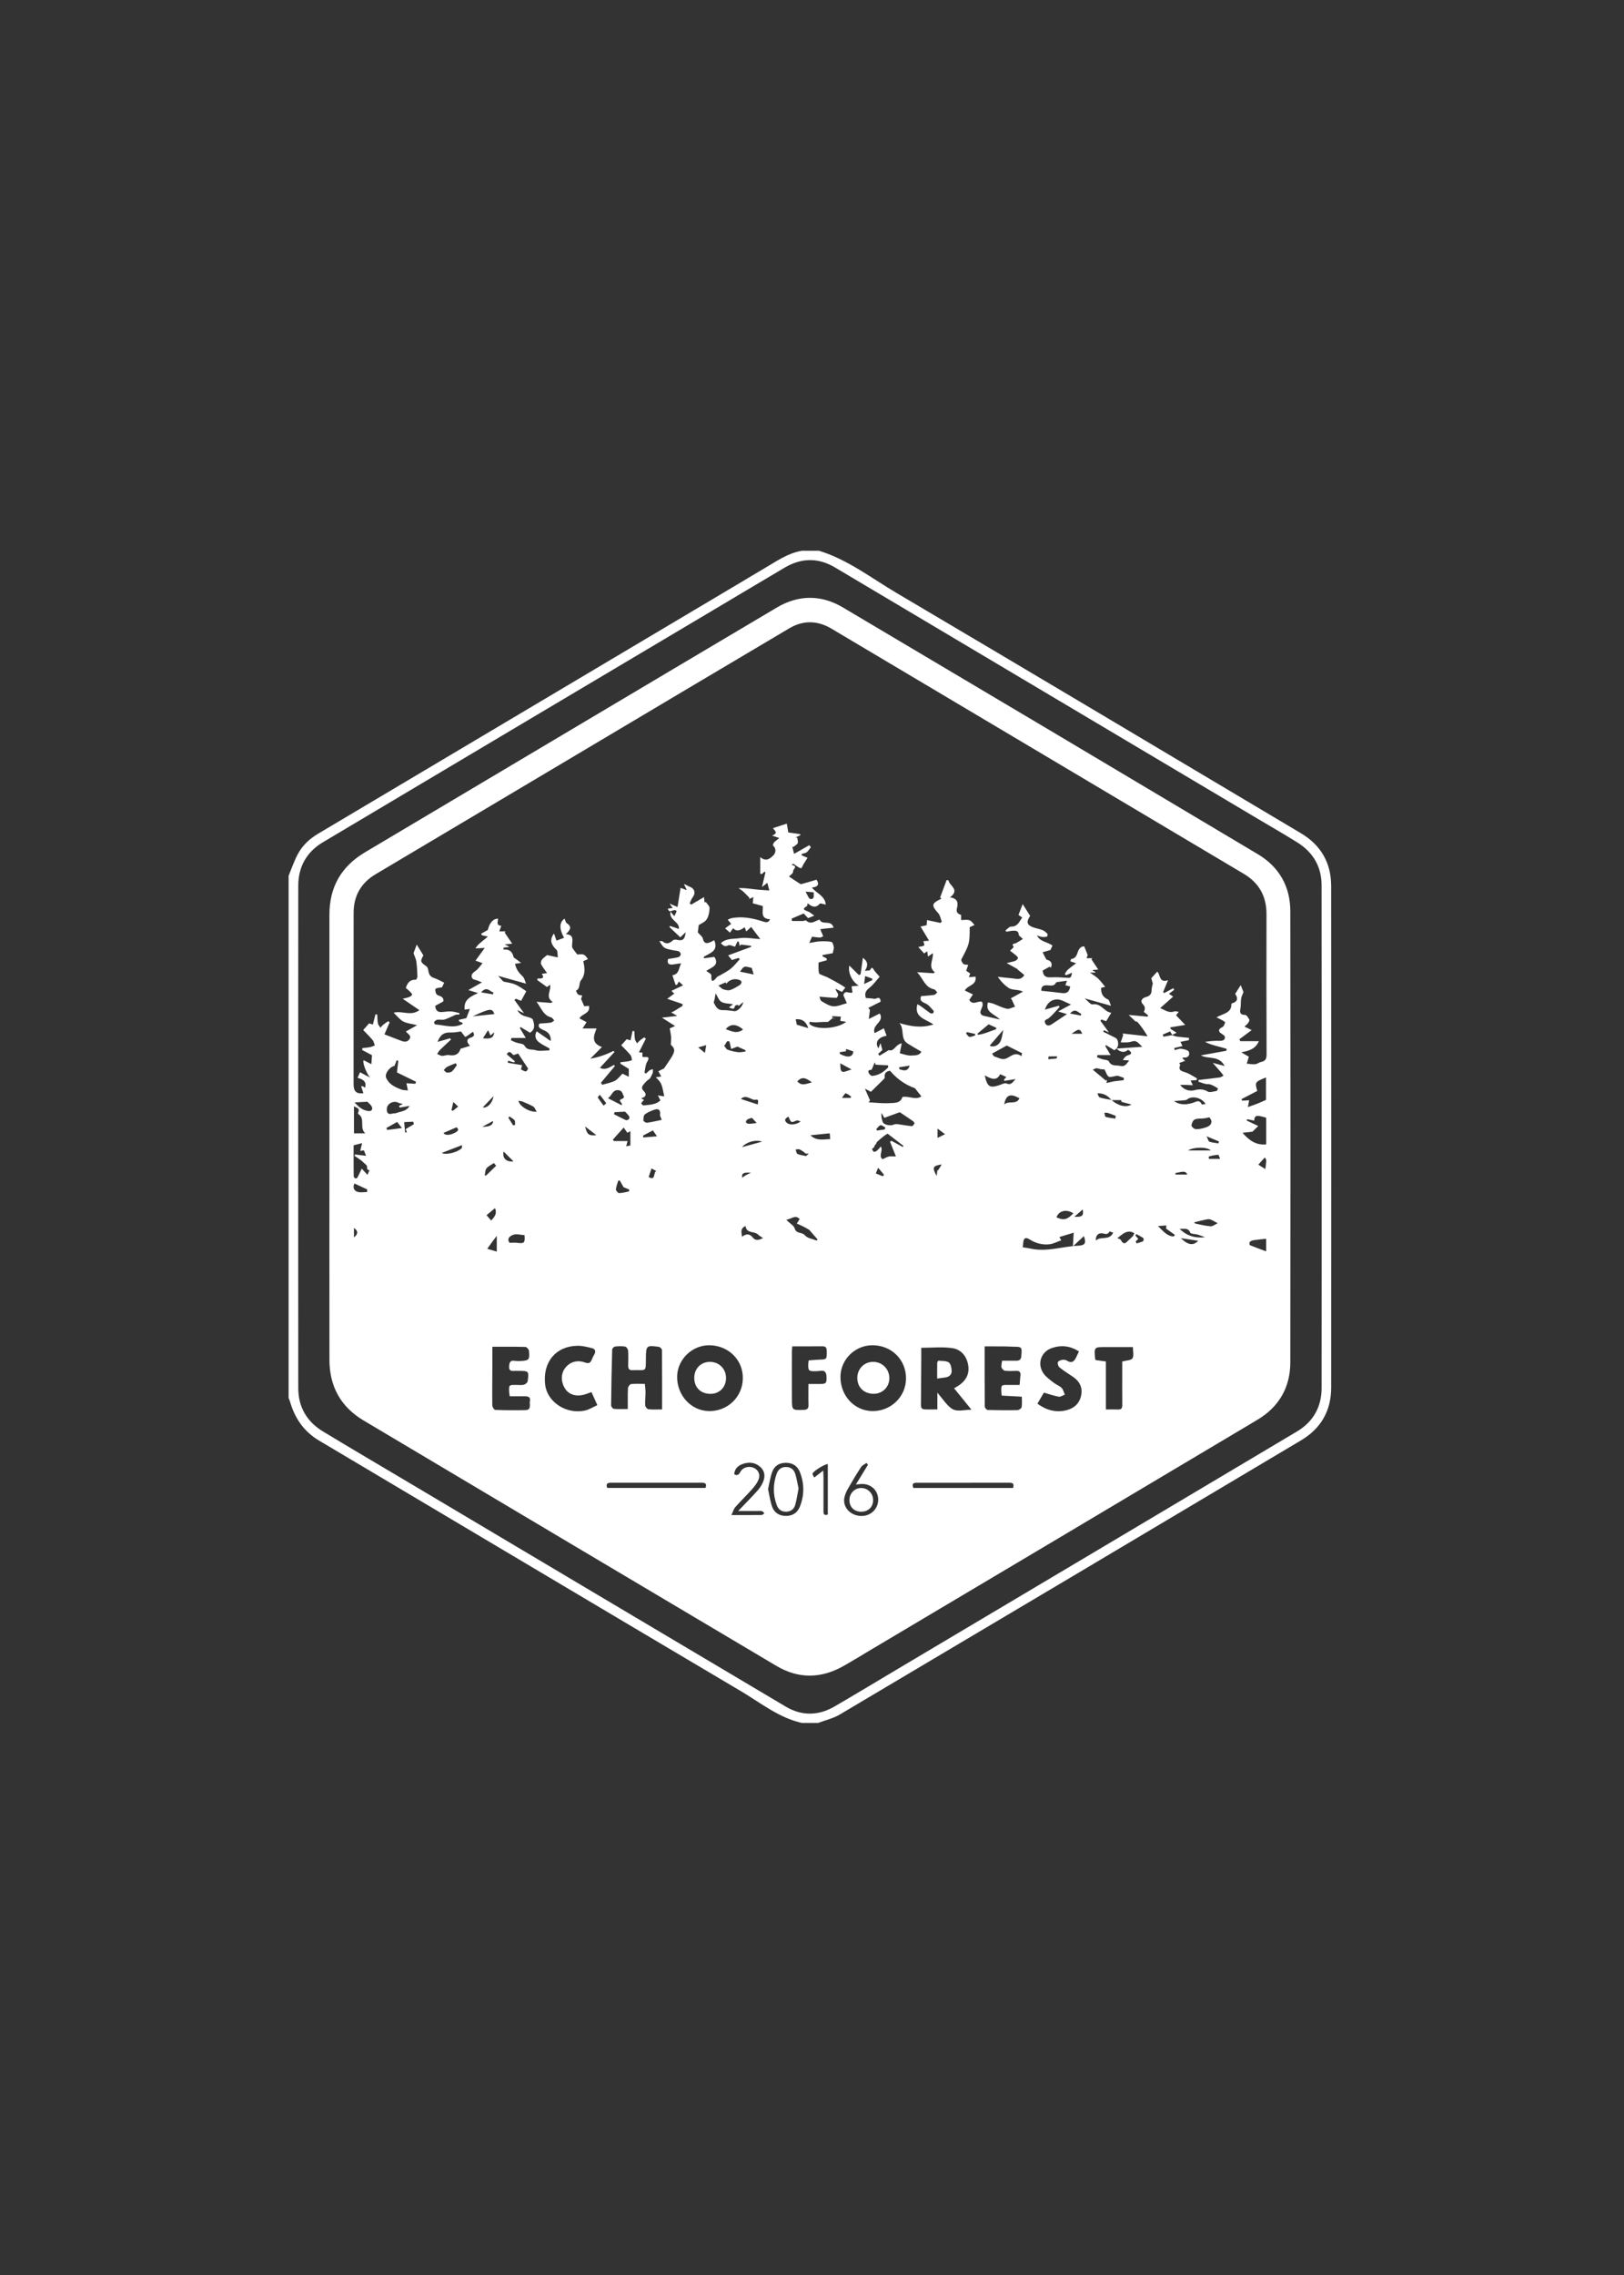 <?xml version="1.0" encoding="utf-8"?>
<!-- Generator: Adobe Illustrator 16.0.4, SVG Export Plug-In . SVG Version: 6.00 Build 0)  -->
<!DOCTYPE svg PUBLIC "-//W3C//DTD SVG 1.1//EN" "http://www.w3.org/Graphics/SVG/1.1/DTD/svg11.dtd">
<svg version="1.1" id="Layer_1" xmlns="http://www.w3.org/2000/svg" xmlns:xlink="http://www.w3.org/1999/xlink" x="0px" y="0px"
	 width="360px" height="504px" viewBox="0 0 360 504" enable-background="new 0 0 360 504" xml:space="preserve">
<rect x="0" y="0" width="360" height="504" fill="#333333" stroke="none"/>
<g>
	<path fill-rule="evenodd" clip-rule="evenodd" fill="#FFFFFF" d="M63.979,194.018c0.653-1.573,1.201-3.202,1.987-4.706
		c1.037-1.983,2.629-3.473,4.575-4.628c31.226-18.54,62.44-37.098,93.657-55.651c1.717-1.021,3.426-2.056,5.15-3.063
		c2.679-1.565,5.228-3.413,8.391-3.952c1.28,0,2.56,0,3.84,0c6.352,1.96,11.566,6.041,17.173,9.352
		c29.927,17.672,59.782,35.466,89.65,53.236c4.402,2.619,6.683,6.556,6.686,11.686c0.02,37.032,0.017,74.064,0.003,111.095
		c-0.002,5.136-2.265,9.078-6.667,11.697c-34.092,20.283-68.191,40.552-102.317,60.777c-1.444,0.855-3.172,1.234-4.768,1.836
		c-1.2,0-2.399,0-3.6,0c-5.121-1.16-9.146-4.465-13.512-7.048c-31.187-18.449-62.312-37.004-93.477-55.493
		c-3.411-2.023-5.411-4.983-6.479-8.697c-0.075-0.261-0.194-0.508-0.293-0.762C63.979,271.138,63.979,232.578,63.979,194.018z
		 M292.978,251.908c0-18.599,0.018-37.197-0.015-55.796c-0.007-4.112-1.887-7.294-5.355-9.465c-2.945-1.843-5.965-3.57-8.953-5.346
		c-31.188-18.534-62.371-37.074-93.566-55.594c-3.688-2.189-7.439-2.141-11.132,0.038c-5.265,3.106-10.512,6.243-15.768,9.365
		c-28.888,17.164-57.784,34.312-86.652,51.508c-3.554,2.117-5.415,5.421-5.418,9.565c-0.029,37.117-0.029,74.235,0,111.352
		c0.003,4.145,1.889,7.408,5.43,9.557c6.387,3.875,12.836,7.649,19.259,11.466c27.788,16.513,55.569,33.034,83.371,49.524
		c3.561,2.111,7.246,2.044,10.815-0.03c4.664-2.71,9.277-5.505,13.915-8.26c29.539-17.553,59.087-35.092,88.609-52.672
		c3.597-2.142,5.447-5.441,5.452-9.656C292.988,288.945,292.978,270.427,292.978,251.908z"/>
	<path fill-rule="evenodd" clip-rule="evenodd" fill="#FFFFFF" d="M73.026,251.858c0-16.4,0.004-32.8-0.002-49.2
		c-0.002-6.121,2.61-10.707,7.889-13.841c30.44-18.074,60.856-36.19,91.313-54.236c4.776-2.83,9.806-2.862,14.59-0.028
		c30.699,18.186,61.373,36.417,92.023,54.686c4.708,2.807,7.186,7.14,7.192,12.633c0.043,33.319,0.043,66.639,0,99.958
		c-0.008,5.543-2.532,9.87-7.286,12.703c-28.454,16.957-56.938,33.866-85.412,50.79c-2.096,1.246-4.175,2.52-6.292,3.728
		c-4.959,2.829-9.997,2.934-14.913,0.019c-30.52-18.096-61.016-36.233-91.513-54.368c-5.066-3.013-7.574-7.534-7.582-13.403
		C73.012,284.817,73.026,268.338,73.026,251.858z M246.377,243.712c-0.756-0.953-1.711-1.535-3.081-1.509
		c0.1,0.399,0.268,0.86,0.552,0.947c0.831,0.256,1.708,0.362,2.566,0.527c1.28,1.255,3.264,1.789,4.391,1.01
		c-0.773-0.205-1.411-0.373-2.165-0.573c-0.025-0.079-0.104-0.33-0.126-0.403C247.727,243.711,247.052,243.711,246.377,243.712z
		 M259.85,229.27c-0.169-0.283-0.338-0.566-0.46-0.77c-0.633,0.272-1.129,0.486-1.625,0.7c0.044,0.156,0.089,0.312,0.133,0.468
		c0.633-0.112,1.267-0.225,1.899-0.337c0.384,0.112,0.76,0.272,1.15,0.325c0.871,0.118,1.75,0.183,2.625,0.27
		c-0.01,0.169-0.02,0.339-0.029,0.508c-0.609,0.122-1.219,0.243-1.865,0.372c0.158,0.331,0.31,0.647,0.445,0.929
		c-0.68,0.167-1.257,0.308-1.834,0.45c0.04,0.154,0.081,0.308,0.121,0.461c0.477-0.116,0.976-0.379,1.424-0.311
		c0.618,0.094,1.582,0.308,1.715,0.701c0.265,0.787-0.236,1.408-1.249,1.238c-0.049-0.008-0.116,0.097-0.197,0.168
		c0.167,0.157,0.33,0.311,0.612,0.577c-0.489,0.18-0.889,0.327-1.327,0.487c0.064,0.116,0.269,0.323,0.225,0.432
		c-0.466,1.187,0.271,1.346,1.17,1.63c0.899,0.285,1.703,0.872,2.549,1.327c-0.024,0.131-0.05,0.262-0.074,0.393
		c-0.457,0.029-0.913,0.058-1.329,0.084c0.128,0.27,0.27,0.568,0.498,1.048c-0.607-0.031-1.021-0.061-1.435-0.07
		c-0.44-0.011-0.882-0.002-1.375-0.002c0.718,1.026,2.006,1.472,3.129,1.184c1.014-0.26,1.953-0.319,2.967,0.281
		c0.484,0.287,1.348-0.033,2.029-0.144c0.108-0.018,0.259-0.551,0.224-0.572c-0.509-0.309-1.028-0.62-1.584-0.826
		c-0.362-0.134-0.798-0.057-1.183-0.149c-0.521-0.125-1.023-0.324-1.535-0.49c0.009-0.126,0.017-0.252,0.025-0.378
		c1.559-0.18,3.119-0.344,4.674-0.554c0.301-0.041,0.577-0.259,0.864-0.396c-0.164-0.22-0.316-0.451-0.494-0.659
		c-0.596-0.697-1.2-1.386-1.891-2.18c0.826,0.219,1.582,0.419,2.633,0.697c-1.292-2.42-3.505-1.43-5.286-2.353
		c1.996-0.36,3.812-0.688,5.626-1.015c0.049-0.138,0.097-0.275,0.145-0.413c-1.583-0.54-3.288-0.769-4.835-1.563
		c1.049-0.188,2.097-0.255,3.142-0.231c0.679,0.016,1.337-0.116,1.268-0.848c-0.035-0.371-0.73-0.679-1.127-1.015
		c-0.396-0.542-0.064-0.886,0.585-1.188c0.301-0.14,0.457-0.652,0.595-1.026c0.025-0.07-0.335-0.313-0.542-0.431
		c-0.374-0.212-0.767-0.39-1.384-0.697c1.552-0.876,3.352-0.934,3.299-2.942c-0.001-0.056,0.094-0.148,0.161-0.167
		c1.423-0.421,1.25-1.301,0.684-2.087c0.456-0.722,0.815-1.291,1.224-1.937c0.25,0.615,0.478,1.176,0.617,1.518
		c-0.223,0.605-0.457,1.025-0.521,1.47c-0.104,0.708-0.017,1.448-0.15,2.148c-0.175,0.917-0.104,1.444,1.044,1.462
		c0.322,0.005,0.705,0.634,0.92,1.049c0.089,0.171-0.142,0.569-0.312,0.799c-0.207,0.279-0.506,0.49-0.766,0.73
		c0.362,0.177,0.726,0.353,1.087,0.53c0.168,0.082,0.335,0.167,0.514,0.255c-0.928,0.689-1.815,1.35-2.703,2.009
		c0.055,0.146,0.109,0.293,0.164,0.439c1.354,0,2.709,0,4.137,0c-0.778,1.79-2.237,2.134-3.903,2.476
		c0.614,0.354,1.229,0.708,1.682,0.968c-0.157,0.515-0.312,1.024-0.467,1.533c0.623,0.053,1.254,0.19,1.866,0.132
		c0.456-0.043,0.872-0.418,1.333-0.509c0.966-0.192,1.198-0.713,1.194-1.676c-0.039-10.36-0.037-20.72-0.019-31.079
		c0.008-3.943-1.649-6.906-5.033-8.917c-14.805-8.797-29.608-17.597-44.412-26.396c-15.663-9.309-31.322-18.625-46.993-27.921
		c-3.072-1.823-6.249-1.905-9.328-0.083c-14.891,8.81-29.756,17.662-44.629,26.501c-15.697,9.329-31.396,18.658-47.09,27.991
		c-3.223,1.916-4.866,4.773-4.872,8.512c-0.02,12.68-0.008,25.359-0.007,38.039c0,1.596,0.66,2.153,2.177,1.957
		c-0.161-0.478-0.329-0.978-0.497-1.478c0.092-0.036,0.184-0.071,0.275-0.107c0.19,0.118,0.38,0.235,0.579,0.359
		c0.361-1.102-0.156-1.815-1.656-2.175c0.188-0.415,0.363-0.804,0.561-1.241c0.528,0.289,0.909,0.503,1.296,0.708
		c0.306,0.161,0.618,0.309,0.928,0.463c-0.669-0.642-1.773-3.261-1.434-3.844c0.55,0.284,1.1,0.568,1.712,0.885
		c0.056-0.839,0.101-1.512,0.132-1.991c-0.715-0.378-1.442-0.763-2.17-1.148c0.012-0.14,0.024-0.28,0.036-0.42
		c0.574-0.067,1.153-0.103,1.719-0.213c0.362-0.071,0.703-0.253,1.053-0.386c-0.162-0.402-0.236-0.877-0.501-1.192
		c-0.678-0.807-1.44-1.542-2.081-2.214c0.554-0.629,0.947-1.076,1.298-1.474c0.375,0.113,0.732,0.22,0.847,0.255
		c0.225-0.883,0.403-1.581,0.581-2.279c0.129,0.025,0.258,0.051,0.386,0.076c0.044,0.658,0.031,1.327,0.155,1.969
		c0.065,0.335,0.371,0.624,0.568,0.933c0.2-0.221,0.378-0.47,0.607-0.656c0.346-0.281,0.728-0.52,1.094-0.776
		c0.11,0.079,0.22,0.157,0.33,0.235c-0.386,0.896-0.771,1.792-1.153,2.68c1.096,0.422,2.208,0.845,3.316,1.278
		c0.765,0.299,1.604,0.638,2.19-0.166c0.621-0.851-0.377-1.206-0.742-1.746c-0.017-0.025-0.002-0.072-0.002-0.009
		c0.782-0.441,1.525-0.86,2.467-1.392c-1.256-0.317-2.262-0.393-3.076-0.828c-0.773-0.413-1.345-1.202-2.127-1.94
		c2.007-0.503,3.76,0.856,5.717-0.564c-1.344-0.915-2.453-1.671-3.703-2.522c0.585-0.147,1.017-0.214,1.414-0.371
		c0.262-0.104,0.612-0.303,0.664-0.521c0.043-0.183-0.26-0.482-0.458-0.682c-0.329-0.331-0.698-0.624-0.922-0.821
		c0.391-1.272,1.03-1.881,2.198-1.814c0.116,0.006,0.377-0.473,0.37-0.72c-0.036-1.114-0.094-2.232-0.246-3.334
		c-0.079-0.572-0.371-1.115-0.625-1.836c0.167-0.438,0.438-1.15,0.722-1.899c0.498,0.808,0.962,1.562,1.474,2.392
		c-0.746,1.325-0.692,1.469,0.674,2.426c0.237,0.166,0.375,0.579,0.417,0.896c0.107,0.817,0.376,1.406,1.258,1.685
		c0.783,0.248,1.505,0.683,2.26,1.039c-0.201,0.424-0.379,0.8-0.483,1.019c-0.553,0.109-1.06,0.104-1.42,0.332
		c-0.142,0.089-0.029,0.727,0.107,1.059c0.088,0.215,0.405,0.402,0.656,0.473c0.909,0.254,1.063,0.835,0.927,1.285
		c-0.796,0.432-1.343,0.728-1.775,0.962c0.107,1.323,0.828,1.453,1.722,1.356c0.635-0.069,1.279-0.15,1.911-0.107
		c0.594,0.041,1.177,0.237,1.765,0.364c-0.026,0.108-0.052,0.216-0.078,0.324c-0.266,0.012-0.56-0.045-0.794,0.047
		c-0.816,0.325-1.589,0.778-2.424,1.032c-0.513,0.155-1.118-0.02-1.665,0.063c-0.26,0.04-0.516,0.311-0.697,0.539
		c-0.048,0.061,0.177,0.5,0.294,0.508c1.992,0.136,3.999,0.928,5.971-0.083c0.043-0.022,0.041-0.133,0.077-0.269
		c-0.262-0.111-0.529-0.225-0.796-0.338c-0.014-0.115-0.029-0.23-0.043-0.346c0.516-0.113,1.033-0.226,1.656-0.363
		c0.22-0.573,0.483-1.26,0.781-2.036c-0.504,0.063-0.83,0.104-1.157,0.145c-0.174-1.774,0.585-2.638,2.97-3.664
		c-0.62-0.192-1.24-0.384-2.155-0.668c0.938-0.529,1.77-0.998,3.017-1.701c-0.736-0.278-1.172-0.515-1.636-0.599
		c-0.593-0.107-0.89-0.825-0.442-1.378c0.294-0.364,0.755-0.589,1.087-0.929c0.382-0.393,0.705-0.844,1.124-1.357
		c-0.645-0.229-1.031-0.367-1.561-0.555c0.692-0.949,1.306-1.789,2.06-2.822c-0.48,0.025-0.689,0.035-0.899,0.046
		c-0.399,0.021-0.798,0.043-1.196,0.065c0.266-0.328,0.498-0.694,0.807-0.975c0.562-0.511,1.17-0.972,1.989-1.643
		c-0.704-0.154-1.032-0.226-1.36-0.298c-0.045-0.115-0.09-0.231-0.136-0.346c0.456-0.256,0.911-0.513,1.465-0.825
		c0.395-1.585,1.174-2.512,2.286-2.497c-0.041,0.644-0.496,1.521,0.703,1.567c-0.153,0.432-0.276,0.781-0.439,1.242
		c0.562,0,0.985,0,1.408,0c-0.076,0.082-0.152,0.164-0.229,0.245c0.557,0.828,1.114,1.657,1.678,2.496
		c-0.469,0.036-0.952,0.074-1.667,0.129c0.37,0.19,0.508,0.254,0.639,0.33c0.118,0.068,0.229,0.147,0.39,0.252
		c-0.478,0.054-0.861,0.097-1.245,0.139c-0.025,0.146-0.051,0.292-0.077,0.438c1.297-0.12,1.992,0.449,2.256,1.627
		c0.053,0.238,0.46,0.398,0.707,0.591c0.287,0.224,0.576,0.445,0.961,0.742c-0.583,0.088-0.959,0.145-1.35,0.203
		c0.377,1.378,0.771,1.882,1.754,2.838c0.343,0.333,0.434,0.926,0.708,1.558c-2.264-0.634-4.183-1.171-6.203-1.737
		c0.474,0.514,0.918,0.995,1.17,1.269c0.989,0.229,1.845,0.312,2.601,0.633c0.833,0.353,1.582,0.911,2.346,1.411
		c0.13,0.085,0.155,0.331,0.091,0.181c-0.453,0.844-0.771,1.438-1.101,2.052c-0.317-0.128-0.74-0.3-1.163-0.472
		c-0.107,0.092-0.214,0.185-0.321,0.276c0.644,0.885,1.287,1.77,2.14,2.944c-0.64-0.304-0.95-0.451-1.508-0.715
		c0.595,1.115,1.43,1.306,2.274,1.532c0.429,0.115,1.074,0.299,1.177,0.602c0.343,1.014,0.595,2.12-0.622,2.894
		c-0.689-0.414-1.395-0.837-2.101-1.26c-0.053,0.074-0.106,0.147-0.159,0.221c0.465,0.777,0.93,1.554,1.315,2.197
		c-1.153,0-2.162,0-3.17,0c-0.047,0.167-0.095,0.333-0.143,0.499c0.391,0.171,0.774,0.365,1.175,0.509
		c0.629,0.226,1.613,0.238,1.836,0.662c0.51,0.968,1.275,0.851,2.059,0.948c0.389,0.048,0.77,0.22,1.156,0.225
		c0.771,0.01,1.543-0.057,2.314-0.091c0.008-0.145,0.017-0.29,0.024-0.435c-0.782-0.451-1.625-0.821-2.329-1.372
		c-0.777-0.608-1.047-1.449-0.505-2.418c0.987,0.685,1.926,1.338,3.115,2.164c0.082-1.53-0.71-2.052-1.569-2.42
		c-0.864-0.37-1.405-0.754-0.935-1.458c1.01-0.08,1.781-0.105,2.538-0.22c0.265-0.041,0.497-0.302,0.744-0.463
		c-0.228-0.235-0.417-0.611-0.688-0.683c-1.789-0.472-2.193-2.125-3.248-3.464c1.205,0.097,2.179,0.176,3.154,0.255
		c0.152-0.067,0.303-0.135,0.455-0.203c-1.736-1.101-0.328-2.452-0.592-3.811c-0.381,0.269-0.594,0.418-0.696,0.491
		c-0.779-0.559-1.472-1.056-2.165-1.553c0.024-0.112,0.048-0.225,0.073-0.337c0.862,0.045,1.656,0.039,0.953-1.035
		c0.357-0.047,0.688-0.091,1.167-0.154c-0.511-0.737-0.99-1.315-1.325-1.968c-0.126-0.246-0.017-0.729,0.158-0.985
		c0.243-0.357,0.649-0.605,1.158-1.05c0.537,0.118,1.348,0.297,2.388,0.525c-0.098-0.646,0.015-1.384-0.295-1.684
		c-1.128-1.086-1.655-2.165-0.553-3.617c0.184,0.526,0.368,1.052,0.552,1.578c0.547-0.204,1.094-0.408,1.67-0.623
		c-1.106-2.042-1.037-3.429,0.119-4.255c0.162,0.358,0.224,0.856,0.494,1.029c1.241,0.794,0.749,1.518-0.217,2.418
		c1.867,0.123,1.442,1.334,1.391,2.384c-0.011,0.229-0.025,0.505,0.085,0.682c0.297,0.473,0.661,0.903,1.062,1.434
		c1.543-0.103,1.543-0.103,2.377,1.024c-0.35,0.155-0.688,0.306-1.053,0.468c0.362,1.499,0.518,2.984-0.471,4.184
		c-0.597,0.724-0.092,1.908-1.149,2.34c0.154,0.289,0.247,0.651,0.479,0.843c0.205,0.169,0.566,0.147,0.904,0.22
		c-0.125,0.417-0.224,0.753-0.237,0.797c0.303,0.687,0.5,1.133,0.697,1.583c0.248-0.017,0.659-0.043,1.055-0.07
		c0.329,1.768-1.563,1.678-2.111,2.772c0.544,0.291,1.037,0.553,1.574,0.839c-0.278,0.436-0.488,0.763-0.891,1.394
		c1.09,0,1.952,0,3.107,0c-0.672,1.655-1.246,3.229,1.189,4.111c-0.929,0.931-1.669,1.672-2.581,2.586
		c1.923-0.33,3.555-0.931,5.134-1.713c0.08,0.072,0.159,0.144,0.239,0.215c-1.069,1.162-2.139,2.322-3.233,3.511
		c1.16,0.623,2.126-0.093,3.114-0.646c0.064,0.091,0.129,0.182,0.193,0.273c-1.025,1.225-2.05,2.45-3.075,3.675
		c0.087,0.155,0.173,0.311,0.26,0.465c0.946-0.282,1.952-0.447,2.818-0.887c0.639-0.324,1.097-1.007,1.684-1.578
		c0.321,0.158,0.833,0.41,1.396,0.687c0-0.698,0-1.231,0-1.752c-0.582-0.36-1.214-0.75-1.846-1.141
		c0.006-0.111,0.013-0.222,0.019-0.333c0.557-0.062,1.118-0.101,1.669-0.195c0.305-0.052,0.854-0.214,0.849-0.292
		c-0.029-0.393-0.109-0.856-0.351-1.144c-0.655-0.781-1.4-1.486-2.017-2.125c0.515-0.565,0.907-0.995,1.221-1.339
		c0.388,0.115,0.735,0.217,0.854,0.252c0.165-0.798,0.297-1.437,0.43-2.075c0.133,0.012,0.266,0.024,0.398,0.036
		c0.043,0.613,0.041,1.235,0.149,1.836c0.055,0.307,0.31,0.578,0.474,0.865c0.204-0.211,0.39-0.443,0.615-0.628
		c0.305-0.25,0.64-0.465,0.962-0.695c0.121,0.094,0.242,0.188,0.364,0.282c-0.508,1-1.016,2-1.546,3.044
		c0.273,0.018,0.527,0.034,0.778,0.05c0,0.313,0,0.619,0,0.925c0.162,0.029,0.28,0.078,0.394,0.067
		c1.021-0.094,1.226,0.115,0.637,1.098c-0.397,0.663-0.395,1.566-0.571,2.363c0.118,0.059,0.235,0.118,0.352,0.177
		c0.264-0.239,0.506-0.511,0.798-0.708c0.202-0.136,0.473-0.17,0.713-0.25c-0.008,0.276,0.049,0.577-0.04,0.825
		c-0.153,0.43-0.397,0.828-0.603,1.239c-0.512,0.315-0.944,0.746-1.335,1.211c-0.417,0.493-0.69,0.944-0.051,1.57
		c0.62,0.606,0.65,1.283-0.572,1.602c0.316,0.19,0.52,0.312,0.636,0.383c-0.259,0.288-0.532,0.474-0.597,0.715
		c-0.032,0.117,0.348,0.507,0.505,0.487c1.279-0.16,2.633-0.124,3.729-1.097c-0.197-0.393-0.369-0.735-0.561-1.117
		c0.5,0.073,0.926,0.136,1.406,0.207c-0.581-2.918-0.581-2.918-1.878-4.244c0.399-0.05,0.823-0.103,1.215-0.151
		c-0.265-0.48-0.454-0.823-0.642-1.167c0.296-0.148,0.595-0.295,0.89-0.447c0.137-0.07,0.315-0.118,0.396-0.232
		c0.472-0.668,0.926-1.349,1.374-2.034c1.127-1.727,1.089-2.247,0.102-3.174c0.031-0.814,0.099-1.303,0.057-1.783
		c-0.053-0.61-0.193-1.213-0.297-1.825c0.351-0.157,0.681-0.304,1.182-0.528c-0.982-0.625-1.808-1.151-2.914-1.854
		c1.341-0.15,2.285-0.256,3.402-0.381c-0.683-0.397-1.014-0.59-1.344-0.782c0.187-0.079,0.373-0.157,0.56-0.236
		c0.654-0.406,1.308-0.811,1.962-1.217c-0.015-0.139-0.03-0.279-0.045-0.418c-1.021-0.346-2.041-0.691-3.364-1.139
		c0.675-0.498,1.142-0.843,1.568-1.157c-0.337-0.314-0.558-0.521-0.636-0.594c0.896-0.429,1.723-0.825,2.582-1.237
		c-0.424-0.379-0.69-0.615-0.947-0.845c-0.116,0.219-0.252,0.473-0.388,0.727c-0.107,0.012-0.213,0.023-0.32,0.035
		c-0.234-0.707-0.469-1.414-0.711-2.146c1.646-0.26,1.341-1.739,1.976-2.622c-0.721,0.007-1.321,0.18-1.932,0.241
		c-0.964,0.095-1.26-0.366-0.985-1.226c0.803-0.134,1.544-0.217,2.259-0.401c0.227-0.059,0.515-0.374,0.536-0.594
		c0.022-0.225-0.198-0.609-0.405-0.691c-0.422-0.167-0.913-0.149-1.364-0.258c-0.631-0.152-1.328-0.229-1.852-0.566
		c-0.466-0.299-0.734-0.906-1.128-1.429c0.248,0,0.561-0.097,0.69,0.016c0.867,0.757,1.583,0.465,2.321-0.206
		c0.16-0.145,0.501-0.196,0.727-0.146c1.45,0.329,1.876,0.046,2.113-1.648c-0.464,0.433-0.817,0.762-1.204,1.121
		c-0.838-0.793-1.632-1.545-2.426-2.297c0.062-0.069,0.125-0.139,0.187-0.208c0.662,0.224,1.324,0.449,1.934,0.656
		c0.187-1.641-2.194-1.868-1.886-3.828c0.381,0.429,0.602,0.677,0.882,0.994c0.214-0.46,0.373-0.801,0.498-1.069
		c-0.515-0.892-1.6,0.786-1.944-0.6c0.338-0.043,0.662-0.085,1.065-0.137c-0.228-0.329-0.383-0.554-0.679-0.982
		c0.701,0.305,1.151,0.5,1.756,0.762c0.246-1.523,0.467-2.892,0.685-4.248c0.279,0.103,0.769,0.284,1.382,0.51
		c-0.276-0.571-0.461-0.952-0.646-1.333c0.504,0.107,0.803,0.404,1.16,0.525c1.213,0.41,1.524,1.418,0.758,2.422
		c-0.292,0.383-0.436,0.879-0.647,1.324c0.115,0.089,0.23,0.177,0.345,0.266c0.939-0.549,1.877-1.099,2.84-1.663
		c0.035,0.367,0.074,0.791,0.114,1.214c0.096-0.046,0.191-0.093,0.287-0.139c0.293,0.458,0.84,0.924,0.824,1.372
		c-0.03,0.852-0.197,1.815-0.654,2.502c-0.417,0.625-1.292,0.945-1.748,1.253c-0.1,0.797-0.168,1.344-0.202,1.611
		c0.475,0.557,1.002,0.903,1.104,1.347c0.308,1.343,1.057,1.121,1.931,0.705c0.229-0.108,0.447-0.239,0.595-0.318
		c1.043,2.422-0.971,2.83-2.311,3.688c0.014,0.107,0.028,0.214,0.042,0.322c0.721-0.097,1.441-0.194,2.303-0.31
		c1.274,1.929-0.775,2.355-1.789,3.112c0.436,0.345,1.137,0.653,1.125,0.929c-0.087,1.9,0.481,1.334,1.26,0.41
		c0.142-0.169,0.421-0.218,0.625-0.341c0.825-0.496,1.71-0.92,2.451-1.523c0.73-0.594,1.312-1.371,1.959-2.068
		c-0.088-0.1-0.176-0.199-0.264-0.299c-0.473,0.155-0.945,0.31-1.466,0.481c-0.222-0.272-0.439-0.538-0.846-1.037
		c1.76-0.651,3.418-1.264,5.077-1.876c0.016-0.082,0.032-0.164,0.047-0.246c-0.705-0.085-1.41-0.17-2.274-0.274
		c0.01-0.011-0.128,0.144-0.289,0.323c-0.083-0.393-0.145-0.682-0.206-0.971c-0.089-0.021-0.178-0.042-0.267-0.062
		c-0.194,0.408-0.389,0.816-0.562,1.18c-0.523-0.115-1.163-0.474-1.52-0.289c-0.761,0.396-1.103,0.01-1.62-0.479
		c1.215-1.157,2.807-0.908,4.174-1.118c1.421-0.218,2.926,0.111,4.577,0.211c-0.686-0.911-1.357-1.803-2.036-2.704
		c-0.31,0.289-0.682,0.634-1.074,0.998c-0.119-0.302-0.222-0.563-0.363-0.922c-0.863,0.587-1.682,1.133-2.562,0.207
		c-0.259,0.369-0.46,0.655-0.692,0.986c-0.442-0.386-0.724-0.632-1.079-0.942c0.504-0.377,0.906-0.678,1.345-1.007
		c-0.261-0.308-0.492-0.581-0.774-0.914c0.325-0.14,0.531-0.273,0.755-0.32c2.442-0.515,4.792-0.021,7.104,0.719
		c0.64,0.205,1.156,0.331,1.531-0.508c-2.19-0.085-1.527-1.724-1.602-2.923c-0.816-0.224-1.584-0.434-2.225-0.609
		c0.05-0.541,0.09-0.964,0.129-1.386c-0.347,0.164-0.693,0.329-1.04,0.493c0.075-0.088,0.15-0.175,0.225-0.263
		c-0.454-0.465-0.888-0.951-1.368-1.388c-0.332-0.303-0.727-0.538-1.093-0.803c1.375-0.076,2.537,0.131,3.707,0.265
		c1.097,0.125,2.204,0.173,3.112,0.241c-0.16-0.608-0.305-1.159-0.446-1.694c-0.264,0.208-0.562,0.442-1.182,0.931
		c0.307-1.317,0.536-2.296,0.765-3.275c-0.071-0.037-0.142-0.074-0.213-0.111c-0.202,0.172-0.403,0.345-0.604,0.518
		c-0.112-0.026-0.224-0.051-0.336-0.077c0-1.13,0-2.261,0-3.688c1.34,1.153,2.22,0.252,2.847-0.314
		c0.511-0.461,0.854-1.477-0.016-2.236c-0.075-0.065,0.078-0.525,0.237-0.698c0.313-0.339,0.707-0.605,1.158-0.976
		c-0.5-0.165-0.921-0.303-1.611-0.53c1.653-0.646,0.332-1.23,0.225-1.665c1.066-0.347,2.059-0.67,3.046-0.992
		c0.111,0.662,0.212,1.258,0.33,1.955c0.906,0.127,1.764,0.249,2.622,0.37c0.018,0.082,0.036,0.164,0.054,0.245
		c-0.366,0.166-0.731,0.331-1.097,0.497c0.13,0.005,0.259,0.011,0.389,0.017c0.058,0.405,0.238,0.845,0.136,1.204
		c-0.083,0.293-0.504,0.489-0.942,0.875c0.154,0.031-0.039-0.008-0.277-0.057c0.131,0.527,0.232,0.936,0.396,1.596
		c1.206-0.689,2.29-1.308,3.374-1.927c0.116,0.151,0.231,0.302,0.347,0.453c-0.385,0.437-0.696,1.098-1.172,1.254
		c-0.659,0.217-0.712,0.054-0.951,0.497c0.515,0.22,1.036,0.443,1.384,0.591c-0.409,0.648-0.698,1.091-0.969,1.544
		c-0.156,0.26-0.276,0.753-0.425,0.759c-0.296,0.01-0.614-0.225-0.9-0.396c-0.294-0.177-0.56-0.399-0.838-0.602
		c-0.144,0.086-0.288,0.172-0.431,0.259c1.669,0.337,0.224,0.958,0.368,1.499c0.081,0.303-0.675,0.829-0.91,1.092
		c0.702,0.464,1.409,0.94,2.127,1.399c0.194,0.125,0.455,0.316,0.631,0.27c1.164-0.307,2.312-0.669,3.334-0.974
		c0.87,1.306-0.049,1.624-1.012,1.742c0.999,1.297,2.868,1.775,3.082,3.778c-0.558-0.094-1.197-0.363-1.339-0.2
		c-0.932,1.075-1.79,0.651-2.686-0.088c-0.086,0.293-0.083,0.588-0.206,0.655c-0.991,0.543-0.708,0.793,0.162,1.096
		c0.483,0.168,0.887,0.562,1.513,0.977c-0.596,0.245-1,0.411-1.374,0.565c-0.442-0.472-0.812-0.868-0.974-1.04
		c-1.034,0.442-1.854,0.793-2.675,1.145c0.027,0.175,0.055,0.351,0.083,0.526c0.816,0,1.633,0.009,2.449-0.006
		c0.232-0.004,0.577-0.198,0.677-0.103c1.082,1.028,1.991,0.055,3-0.207c0.519,1.365,2.581-0.1,3.092,1.801
		c-0.748,0.076-1.401,0.139-2.055,0.209c-0.303,0.033-0.604,0.079-0.905,0.119c0.123,0.288,0.247,0.576,0.369,0.865
		c0.099,0.233,0.195,0.468,0.293,0.702c-0.242,0.099-0.486,0.285-0.726,0.278c-0.604-0.017-1.205-0.121-1.753-0.185
		c-0.178,0.403-0.339,0.767-0.618,1.397c0.89-0.143,1.619-0.324,2.355-0.362c0.853-0.043,1.729-0.047,2.558,0.12
		c0.249,0.05,0.455,0.715,0.526,1.125c0.059,0.343-0.108,0.725-0.229,1.374c-0.582,0.106-1.442,0.262-2.303,0.419
		c0.02,0.095,0.038,0.19,0.058,0.285c0.293,0.148,0.585,0.296,0.878,0.445c0.019,0.137,0.037,0.273,0.056,0.41
		c-0.697,0.194-1.396,0.389-1.841,0.513c0,0.579-0.026,1.104,0.009,1.625c0.021,0.313,0.039,0.785,0.229,0.9
		c0.561,0.337,1.228,0.494,1.817,0.792c0.914,0.46,1.805,0.969,2.694,1.476c0.41,0.232,0.796,0.507,1.192,0.763
		c-0.273,0.349-0.547,0.698-0.747,0.954c-0.585-0.283-1.019-0.492-1.452-0.702c0.129,0.526,0.481,0.835,0.601,1.218
		c0.069,0.219-0.247,0.805-0.378,0.801c-1.192-0.031-2.382-0.156-3.772-0.27c0.14,0.316,0.201,0.84,0.475,1
		c0.822,0.48,1.711,1.084,2.605,1.14c0.981,0.061,1.998-0.434,2.999-0.687c-0.232-0.535-0.465-1.07-0.695-1.605
		c-0.03-0.069-0.051-0.143-0.074-0.208c0.384-1.236,1.364-0.205,2.014-0.574c-0.066-0.465-0.138-0.969-0.192-1.355
		c0.468-0.043,0.895-0.083,1.604-0.148c-1.527-0.92-2.413-2.828-2.113-4.451c0.789,0.778,1.462,1.442,2.134,2.105
		c0.127-0.059,0.253-0.118,0.379-0.177c0.164-1.2,0.327-2.399,0.497-3.642c1.067,0.753,1.269,1.632,0.445,2.893
		c0.574-0.087,1.092-0.036,1.173-0.2c0.416-0.842,0.581-0.387,0.886,0.066c0.307,0.459,0.714,0.85,1.224,1.439
		c-0.688,0.755-1.415,1.775-2.359,2.522c-0.798,0.631-1.014,1.242-0.699,2.191c0.593,0.05,1.227,0.031,1.818,0.177
		c0.484,0.12,1.341-0.864,1.455,0.628c-0.861,0.435-1.788,0.902-2.732,1.378c0.093,0.121,0.33,0.432,0.359,0.469
		c-0.095,0.746-0.154,1.216-0.253,1.989c0.958-0.481,1.675-0.84,2.425-1.217c0.492,0.798,0.242,1.379-0.3,2.047
		c-0.49,0.604-1.223,1.236-0.842,2.298c0.705-0.364,1.299-0.671,2.056-1.062c0.22,0.595,0.408,1.105,0.609,1.65
		c-1.86,0.306-2.684,1.457-1.812,2.794c0.135-0.343,0.244-0.621,0.462-1.176c0.224,0.833,0.334,1.244,0.415,1.544
		c-0.37,0.337-0.656,0.598-0.943,0.859c0.099,0.135,0.197,0.271,0.295,0.406c0.629-0.38,1.257-0.76,2.084-1.26
		c1.104,0.484,1.549-1.356,2.846-1.47c-0.146,0.746-0.282,1.438-0.428,2.179c0.786,0.174,1.671,0.555,2.531,0.506
		c0.777-0.043,1.834,0.045,2.252-0.85c-1.104-0.653-2.082-1.21-3.037-1.804c-1.728-1.076-0.62-3.232-1.83-4.536
		c2.444,0.703,4.778,1.18,7.548,0.308c-1.794-1.259-4.338-1.53-3.562-4.494c0.352,0.203,0.584,0.31,0.786,0.458
		c0.697,0.51,1.371,1.052,2.084,1.538c0.146,0.099,0.458,0.068,0.625-0.025c0.103-0.058,0.167-0.439,0.088-0.52
		c-0.561-0.578-1.075-1.329-1.773-1.616c-1.012-0.417-1.316-0.788-0.973-1.625c1.062-0.092,1.981-0.137,2.887-0.274
		c0.248-0.038,0.454-0.355,0.68-0.545c-0.232-0.236-0.433-0.627-0.702-0.683c-2.041-0.424-2.4-2.33-3.756-3.803
		c1.48,0.101,2.56,0.174,3.638,0.247c0.093-0.077,0.186-0.154,0.278-0.231c-1.576-1.226-0.306-2.688-0.423-4.221
		c-0.486,0.333-0.753,0.514-1.086,0.743c-0.065-0.448-0.113-0.778-0.17-1.167c-0.271,0.191-0.457,0.322-0.682,0.479
		c-0.428-0.465-0.829-0.903-1.307-1.422c0.606-0.145,1.044-0.147,1.315-0.361c0.114-0.09-0.12-0.625-0.189-0.932
		c0.378-0.032,0.784-0.067,1.269-0.109c-0.66-1.091-1.231-2.033-1.895-3.129c0.683-0.151,1.013-0.224,1.363-0.301
		c0.025-0.389,0.047-0.722,0.074-1.137c1.051,0.224,2.003,0.426,2.955,0.628c0.109-0.087,0.218-0.173,0.327-0.26
		c-0.25-0.63-0.354-1.393-0.777-1.868c-1.567-1.759-1.534-2.162,0.545-3.167c0.063-0.031,0.102-0.117,0.151-0.178
		c-0.104-0.039-0.207-0.078-0.311-0.117c0.49-1.307,0.979-2.614,1.47-3.921c0.138,0.033,0.276,0.066,0.414,0.1
		c0.181,1.222,2.617,2.009,0.324,3.755c1.667,0.191,1.855,1.226,1.56,2.31c-0.261,0.957,0.124,1.333,0.903,1.576
		c0,0.401,0,0.769,0,1.144c1.985-0.137,1.985-0.137,2.965,1.099c-0.366,0.161-0.716,0.315-1.061,0.466
		c-0.008,3.666-0.021,3.658-1.843,7.13c-0.113,0.215,0.188,0.785,0.45,1.017c0.224,0.197,0.667,0.146,1.07,0.213
		c-0.159,0.448-0.3,0.847-0.457,1.289c0.322,0.226,0.608,0.427,0.889,0.624c-0.104,0.288-0.201,0.554-0.296,0.814
		c0.554-0.047,1.032-0.088,1.485-0.127c0.304,1.933-1.729,1.862-2.381,3.07c0.625,0.304,1.178,0.573,1.796,0.873
		c-0.295,0.448-0.553,0.839-0.802,1.217c0.771,1.339,1.912,0.128,2.779,0.398c0.783,1.136-1.224,2.313,0.224,3.075
		c1.143,0.262,2.286,0.524,3.766,0.864c-1.224-1.291-3.312-1.554-2.631-3.785c0.392,0.089,0.783,0.136,1.144,0.269
		c1.01,0.373,1.981,0.905,3.021,1.125c0.556,0.118,1.22-0.277,1.834-0.441c-0.237-0.526-0.467-1.056-0.718-1.576
		c-0.061-0.125-0.191-0.217-0.234-0.263c0.877-0.485,1.717-0.949,2.717-1.501c-1.235-0.614-2.331-0.184-3.31-0.905
		c-0.857-0.631-1.525-1.283-2.277-2.379c1.264,0.135,2.197,0.253,3.134,0.329c0.941,0.076,1.988,0.53,2.75-0.732
		c-0.518-0.419-1.01-0.818-1.502-1.217c0.001-0.028,0.001-0.056,0.002-0.084c-0.711-0.397-1.421-0.794-2.411-1.348
		c0.858-0.208,1.409-0.291,1.916-0.488c0.249-0.097,0.517-0.379,0.582-0.628c0.04-0.152-0.262-0.432-0.457-0.6
		c-0.41-0.352-0.851-0.667-1.296-1.011c0.402-0.407,0.839-0.794,0.812-0.83c-0.623-0.821,0.186-0.674,0.539-0.865
		c0.512-0.277,0.996-0.604,1.492-0.91c-0.279-0.25-0.562-0.496-0.834-0.754c-0.05-0.047-0.063-0.145-0.07-0.221
		c-0.091-0.937-0.784-0.879-1.429-0.839c-0.453,0.028-0.899,0.139-1.349,0.212c-0.056-0.1-0.11-0.2-0.165-0.3
		c0.413-0.294,0.829-0.842,1.238-0.836c1.448,0.02,1.805-1.087,2.466-2.021c-0.336-0.225-0.612-0.41-0.829-0.556
		c0.329-0.856,0.627-1.629,0.928-2.41c0.567,0.892,1.087,1.708,1.664,2.617c0.01-0.015-0.084,0.109-0.165,0.24
		c-0.693,1.118-0.52,1.756,0.699,2.239c0.714,0.283,1.497,0.39,2.21,0.672c0.401,0.159,0.76,0.48,1.062,0.799
		c0.099,0.104,0.005,0.607-0.074,0.626c-0.364,0.089-0.761,0.124-1.132,0.076c-0.373-0.048-0.73-0.215-1.096-0.33
		c0.715,1.477,2.397,1.416,3.438,2.262c-0.224,0.472-0.414,0.874-0.462,0.974c-0.746,0.213-1.237,0.353-1.729,0.494
		c0.268,0.523,0.526,1.052,0.812,1.565c0.046,0.082,0.212,0.099,0.325,0.139c0.939,0.335,1.008,0.97,0.696,1.738
		c-0.087-0.085-0.175-0.169-0.263-0.254c-0.518,0.288-1.034,0.575-1.544,0.858c0.093,1.176,0.651,1.577,1.752,1.514
		c1.184-0.068,2.379,0.01,3.564,0.087c0.89,0.058,0.955,0.047,1.196-1.11c-0.495,0.204-0.902,0.371-1.309,0.538
		c-0.106-0.074-0.213-0.148-0.319-0.222c0.21-0.319,0.367-0.696,0.641-0.944c0.533-0.485,1.133-0.899,1.872-1.472
		c-0.617-0.208-0.924-0.312-1.273-0.43c0.095-0.241,0.133-0.498,0.21-0.51c0.845-0.138,1.135-0.613,1.396-1.44
		c0.159-0.505,0.633-1.478,1.476-1.342c0.267,0.659,0.472,1.165,0.769,1.896c-0.004,0.008-0.111,0.319-0.25,0.716
		c0.513,0,0.905,0,1.297,0c-0.075,0.076-0.151,0.153-0.227,0.229c0.493,0.741,0.986,1.481,1.516,2.277
		c-0.36,0.028-0.735,0.057-1.11,0.085c-0.045,0.063-0.09,0.126-0.135,0.19c0.213,0.077,0.425,0.153,0.638,0.23
		c-0.045,0.057-0.089,0.114-0.133,0.171c-0.31,0-0.619,0-1.095,0c0.718,0.517,1.34,0.869,1.84,1.349
		c0.571,0.549,1.034,1.211,1.527,1.805c-0.31,0.074-0.637,0.151-0.887,0.211c-0.066,1.285,0.388,2.098,1.521,2.591
		c0.312,0.136,0.395,0.799,0.657,1.388c-2.059-0.576-3.809-1.065-5.836-1.632c0.695,0.553,1.306,1.41,1.756,1.333
		c1.964-0.337,2.6,1.732,4.151,1.836c-0.439,0.729-0.78,1.298-1.133,1.884c-0.296-0.107-0.673-0.243-1.05-0.38
		c-0.077,0.096-0.156,0.191-0.234,0.287c0.567,0.775,1.134,1.55,1.89,2.584c-0.584-0.267-0.843-0.384-1.101-0.502
		c-0.057,0.115-0.114,0.23-0.171,0.346c0.602,0.294,1.214,0.568,1.801,0.89c0.48,0.263,1.183,0.488,1.339,0.899
		c0.306,0.806,0.316,1.736-0.659,2.308c-0.621-0.38-1.233-0.754-1.845-1.128c-0.058,0.071-0.114,0.141-0.171,0.212
		c0.426,0.714,0.852,1.429,1.185,1.987c-1.036,0-1.984,0-2.932,0c-0.029,0.159-0.059,0.318-0.087,0.477
		c0.358,0.139,0.712,0.294,1.077,0.414c0.527,0.172,1.369,0.163,1.54,0.501c0.592,1.176,1.618,0.792,2.513,1.007
		c1.156,0.278,1.42-0.558,2.006-1.207c-0.556-0.039-0.98-0.069-1.405-0.099c0.325-0.537,0.642-0.896,1.029-1.008
		c1.265-0.365,0.83-0.788,0.102-1.271c-0.574,0.656-1.648,0.688-2.517-0.25c2.027-0.142,3.791-0.265,5.706-0.398
		c-0.492-0.426-0.924-1.018-1.495-1.225c-0.451-0.165-1.07,0.182-1.621,0.229c-0.572,0.049-1.151,0.011-1.683,0.011
		c0.225-0.654,0.382-1.11,0.538-1.565c-0.03-0.131-0.061-0.263-0.092-0.394c1.869,0.209,3.737,0.418,5.515,0.617
		c-0.745-1.223-1.459-2.341-2.411-3.324c-0.017,0.01-0.172,0.104-0.186,0.113c-0.549-0.523-1.033-0.984-1.599-1.522
		c1.5,0.137,2.836,0.259,4.171,0.382c0.051-0.09,0.103-0.179,0.154-0.269c-0.284-0.231-0.567-0.462-0.957-0.78
		c0.184-0.446,0.474-1-0.218-1.701c-0.657-0.668-0.218-1.366,0.707-1.602c0.726-0.185,1.24-0.607,1.228-1.496
		c-0.008-0.512,0.174-1.027,0.265-1.509c-0.126-0.43-0.275-0.94-0.339-1.158c0.539-0.591,0.916-1.004,1.308-1.434
		c0.755,0.459,0.307,2.595,2.411,1.872c-0.423,1.019-0.76,1.828-1.096,2.637c0.081,0.072,0.162,0.144,0.242,0.216
		c0.668-0.358,1.336-0.715,2.004-1.073c0.076,0.115,0.152,0.23,0.229,0.345c-0.394,0.296-0.786,0.592-1.186,0.893
		c0.27,0.175,0.552,0.358,0.946,0.614c-1.004,0.888-1.939,1.715-2.884,2.552c1.074,0.429,1.948,1.182,3.122,0.733
		c0.28-0.107,0.668,0.069,1.007,0.115c-0.212,0.258-0.425,0.515-0.611,0.742c0.598,0.627,1.253,1.314,2.036,2.136
		c-1.328,0.216-2.321,0.378-3.314,0.541c0.021,0.113,0.043,0.227,0.065,0.34c0.411,0.262,0.823,0.523,1.337,0.849
		C260.404,228.989,260.127,229.129,259.85,229.27z M164.668,305.444c0.097-4.087-3.092-7.32-7.316-7.418
		c-3.812-0.089-7.133,3.034-7.244,6.812c-0.123,4.185,3.016,7.675,6.986,7.771C161.229,312.708,164.57,309.547,164.668,305.444z
		 M200.84,305.478c0.067-4.188-3.143-7.422-7.396-7.453c-3.847-0.027-7.068,3.09-7.133,6.903c-0.072,4.223,3.047,7.621,7.051,7.681
		C197.44,312.67,200.774,309.489,200.84,305.478z M146.768,312.241c0-4.547,0.012-8.856-0.03-13.165
		c-0.002-0.243-0.417-0.658-0.683-0.695c-2.756-0.389-2.853-0.266-2.875,2.486c-0.026,3.172,0.144,2.612-2.734,2.672
		c-0.04,0.001-0.081-0.005-0.12,0c-0.868,0.11-1.109-0.329-1.078-1.125c0.042-1.077,0.057-2.161-0.025-3.234
		c-0.024-0.315-0.383-0.82-0.647-0.862c-0.741-0.117-1.519-0.091-2.268-0.002c-0.233,0.027-0.598,0.432-0.604,0.672
		c-0.117,4.112-0.199,8.227-0.239,12.34c-0.003,0.273,0.373,0.768,0.605,0.788c0.979,0.09,1.97,0.038,3.099,0.038
		c0-1.589-0.042-3.101,0.033-4.606c0.017-0.333,0.416-0.895,0.687-0.925c0.979-0.113,1.979-0.045,3.055-0.045
		c0.062,0.727,0.154,1.316,0.152,1.906c-0.003,0.956-0.13,1.916-0.071,2.865c0.02,0.311,0.43,0.817,0.708,0.852
		C144.629,312.31,145.549,312.241,146.768,312.241z M211.499,307.559c0.396-0.235,0.671-0.385,0.932-0.555
		c1.609-1.045,2.494-2.497,2.212-4.441c-0.299-2.055-1.543-3.606-3.539-3.9c-2.201-0.324-4.487-0.074-6.882-0.074
		c0,0.891,0.006,1.8-0.001,2.709c-0.022,3.194-0.056,6.389-0.067,9.583c-0.002,0.58-0.103,1.302,0.782,1.347
		c0.899,0.046,1.803,0.011,2.854,0.011c0-1.279,0-2.36,0-3.717c1.138,1.324,1.93,2.593,3.04,3.445
		c1.216,0.933,2.754,0.339,4.519,0.338C213.944,310.572,212.771,309.127,211.499,307.559z M109.144,298.361
		c0,1.571,0.005,2.965,0,4.358c-0.012,2.872-0.051,5.745-0.013,8.618c0.005,0.354,0.399,1.001,0.631,1.01
		c2.231,0.083,4.468,0.105,6.7,0.049c1.442-0.036,0.845-1.276,1.012-2.022c0.181-0.808-0.353-1.043-1.051-1.043
		c-1.143,0-2.286,0-3.428,0c-0.071-0.51-0.122-0.741-0.131-0.975c-0.064-1.522-0.043-1.541,1.465-1.546
		c0.599-0.002,1.22,0.093,1.79-0.038c0.339-0.077,0.817-0.479,0.856-0.783c0.287-2.281,0.258-2.285-2.077-2.285
		c-0.32,0-0.641-0.023-0.958,0.004c-0.723,0.063-1.133-0.132-1.085-0.977c0.047-0.817,0.194-1.418,1.219-1.262
		c0.392,0.06,0.797,0.067,1.195,0.05c2.006-0.086,2.181-0.254,1.988-2.264c-0.03-0.32-0.5-0.848-0.779-0.855
		C114.13,298.331,111.781,298.361,109.144,298.361z M222.138,301.45c1.083,0,2.111,0,3.14,0c0.694,0,1.062-0.234,1.124-1.038
		c0.156-2.028,0.168-2.057-1.901-2.066c-0.639-0.003-1.276-0.062-1.914-0.068c-1.377-0.011-2.754-0.003-4.316-0.003
		c0,4.652-0.012,8.999,0.028,13.344c0.003,0.261,0.411,0.736,0.643,0.744c2.193,0.067,4.389,0.082,6.582,0.035
		c0.334-0.007,0.893-0.366,0.942-0.637c0.133-0.722,0.046-1.483,0.046-2.338c-1.519-0.083-2.972-0.162-4.467-0.244
		c-0.032-0.354-0.066-0.586-0.073-0.817c-0.043-1.545-0.041-1.546,1.46-1.551c0.832-0.002,1.664,0,2.594,0
		c0.064-0.772,0.107-1.438,0.178-2.103c0.075-0.707-0.187-1.042-0.935-1.011c-0.838,0.035-1.686,0.07-2.513-0.032
		c-0.287-0.036-0.669-0.446-0.747-0.753C221.907,302.52,222.069,302.059,222.138,301.45z M131.121,308.404
		c-0.768,0.268-1.209,0.453-1.667,0.575c-1.765,0.468-3.317-0.022-4.157-1.292c-0.988-1.492-1-3.325-0.033-4.601
		c1.032-1.358,2.644-1.869,4.384-1.251c0.756,0.27,1.194,0.189,1.5-0.562c0.18-0.441,0.402-0.868,0.631-1.287
		c0.361-0.661,0.098-1.156-0.523-1.311c-1.07-0.264-2.179-0.555-3.266-0.533c-4.812,0.097-7.717,3.64-7.147,8.59
		c0.443,3.838,4.616,6.634,8.771,5.772c0.975-0.203,1.868-0.796,2.799-1.208C131.987,310.346,131.562,309.395,131.121,308.404z
		 M239.172,299.384c-1.958-1.242-3.958-1.448-6.022-0.736c-2.428,0.838-3.312,3.561-1.8,5.661c0.565,0.785,1.42,1.377,2.196,1.99
		c0.561,0.442,1.293,0.688,1.791,1.181c0.368,0.363,0.48,0.984,0.707,1.49c-0.456,0.162-0.947,0.521-1.362,0.448
		c-1.068-0.187-2.104-0.563-3.276-0.899c-0.433,0.739-0.909,1.554-1.435,2.45c1.976,1.441,4.061,2.018,6.367,1.469
		c1.718-0.41,2.939-1.48,3.315-3.257c0.394-1.86-0.386-3.256-1.953-4.272c-0.972-0.629-1.947-1.263-2.844-1.989
		c-0.27-0.219-0.44-0.796-0.356-1.134c0.062-0.246,0.598-0.458,0.953-0.525c0.331-0.062,0.768-0.017,1.044,0.159
		c1.203,0.766,1.718,0.049,2.156-0.914C238.802,300.179,238.954,299.854,239.172,299.384z M179.211,306.609
		c0.923,0,1.714,0.002,2.505,0c1.426-0.005,1.548-0.196,1.503-1.587c-0.032-1.01-0.371-1.495-1.428-1.322
		c-0.313,0.052-0.636,0.056-0.954,0.067c-1.563,0.058-1.72-0.097-1.66-1.638c0.009-0.231,0.055-0.46,0.09-0.743
		c0.758-0.062,1.465-0.152,2.173-0.168c1.875-0.044,1.849-0.03,1.825-1.911c-0.008-0.68-0.167-1.052-0.921-1.046
		c-2.221,0.018-4.443,0.006-6.725,0.006c-0.034,0.525-0.07,0.835-0.071,1.146c-0.004,3.508-0.014,7.017,0.001,10.525
		c0.01,2.509,0.025,2.482,2.587,2.406c0.825-0.024,1.12-0.308,1.089-1.139C179.171,309.736,179.211,308.263,179.211,306.609z
		 M245.15,312.251c0.969,0,1.835-0.026,2.699,0.008c0.752,0.03,0.941-0.321,0.934-1.016c-0.029-2.514-0.011-5.027-0.011-7.541
		c0-0.742,0-1.484,0-2.074c0.929-0.26,1.999-0.249,2.273-0.711c0.359-0.604,0.088-1.581,0.088-2.493c-2.176,0-4.087,0.001-5.997,0
		c-2.601,0-2.602,0-2.379,2.6c0.006,0.073,0.067,0.141,0.144,0.289c0.686,0.093,1.421,0.192,2.249,0.305
		C245.15,305.145,245.15,308.604,245.15,312.251z M191.734,241.18c0.488,1.125,0.805,1.853,1.121,2.582
		c-0.099,0.146-0.196,0.292-0.295,0.438c1.514,0.078,3.034,0.285,4.536,0.189c1.11-0.07,2.501,0.102,2.95-1.366
		c1.447-0.278,2.953,0.777,4.197-0.137c-0.603-0.765-1.084-1.377-1.425-1.81c-2.345-0.816-4.11-2.207-5.533-3.873
		c-1.374,0.248-1.16,1.083-1.182,1.68c-1.043,1.029-2.086,2.058-3.039,2.999C192.771,241.727,192.397,241.53,191.734,241.18z
		 M170.256,329.895c0.298,1.334,0.471,2.646,0.896,3.87c0.478,1.373,1.61,2.067,3.069,2.071c1.462,0.005,2.552-0.7,3.09-2.057
		c1.015-2.559,1.01-5.157-0.02-7.708c-0.525-1.299-1.569-1.981-2.997-2.004c-1.477-0.022-2.609,0.633-3.107,1.998
		C170.745,327.281,170.562,328.593,170.256,329.895z M224.561,329.642c0.28-0.858,0.021-1.156-0.745-1.155
		c-6.876,0.012-13.751,0.011-20.627,0.002c-0.865-0.001-1.047,0.366-0.717,1.153C209.826,329.642,217.169,329.642,224.561,329.642z
		 M134.599,329.631c7.272,0,14.525,0,21.795,0c0.291-0.814,0.068-1.146-0.773-1.146c-6.752,0.014-13.504,0.014-20.257,0.002
		C134.523,328.486,134.316,328.834,134.599,329.631z M192.405,324.509c-0.108-0.14-0.217-0.279-0.325-0.419
		c-0.408,0.302-0.942,0.521-1.203,0.92c-1.005,1.536-1.947,3.115-2.859,4.708c-0.353,0.615-0.665,1.289-0.821,1.976
		c-0.448,1.977,1,3.798,3.195,4.115c2.104,0.306,3.994-1.068,4.253-3.093c0.264-2.063-1.156-3.816-3.233-3.948
		c-0.507-0.032-1.022,0.056-1.678,0.097C190.667,327.343,191.536,325.926,192.405,324.509z M96.998,230.821
		c0.928-0.27,1.855-0.54,2.782-0.809c0.059,0.104,0.117,0.208,0.175,0.312c-0.826,0.773-1.664,1.534-2.47,2.327
		c-0.238,0.233-0.386,0.557-0.576,0.839c0.36,0.149,0.715,0.401,1.083,0.422c0.494,0.029,1.02-0.249,1.493-0.169
		c1.412,0.238,2.204-0.168,2.616-1.406c0.712-0.22,1.362-0.421,2.1-0.649c-0.835-0.827-0.8-1.519,0.088-1.79
		c1.161-0.354,0.77-0.863,0.544-1.324c-0.601,0.434-1.099,0.864-1.672,1.133c-0.091,0.042-0.523-0.641-0.964-1.2
		c-0.55,0.062-1.397,0.261-2.234,0.228C98.526,228.677,97.629,229.129,96.998,230.821z M162.753,326.606
		c0.768,0.407,1.062,0.018,1.404-0.588c0.573-1.014,1.992-1.324,3.054-0.78c0.962,0.493,1.391,1.545,0.894,2.66
		c-0.333,0.745-0.863,1.429-1.413,2.044c-1.197,1.338-2.494,2.589-3.683,3.934c-0.364,0.411-0.512,1.013-0.875,1.771
		c2.508,0,4.619,0.012,6.729-0.018c0.198-0.002,0.393-0.254,0.588-0.39c-0.181-0.162-0.339-0.407-0.548-0.466
		c-0.298-0.083-0.634-0.032-0.953-0.032c-1.329-0.002-2.657-0.001-4.315-0.001c1.614-1.686,2.995-3.057,4.285-4.509
		c0.544-0.613,1.025-1.349,1.307-2.112c0.405-1.101,0.301-2.224-0.641-3.09c-1.145-1.053-2.49-1.203-3.909-0.718
		C163.59,324.682,162.845,325.387,162.753,326.606z M226.711,276.321c0.659,0.108,1.21,0.172,1.749,0.291
		c3.581,0.8,7.04-0.479,10.565-0.64c1.583-0.072,1.777-0.63,1.241-2.124c-0.702,0.658-1.448,1.358-2.434,2.283
		c0.078-1.331,0.132-2.232,0.18-3.04c-1.185,0.357-2.173,0.656-3.167,0.956c0.105,0.193,0.236,0.431,0.4,0.729
		c-0.94,0.33-1.753,0.781-2.605,0.879c-1.582,0.183-3.085-0.232-4.445-1.101c-0.799-0.511-1.272-0.311-1.359,0.665
		C226.808,275.536,226.765,275.852,226.711,276.321z M280.685,247.625c-2.154-0.67-2.592-0.574-2.664,0.634
		c-0.524-0.106-1.037-0.209-1.55-0.312c-0.037,0.099-0.076,0.198-0.113,0.297c0.86,0.406,1.72,0.812,2.568,1.213
		c-0.505,0.491-0.878,0.855-1.287,1.253c-0.575,0.065-1.291,0.146-2.21,0.25c1.554,1.77,3.082,2.791,5.256,2.562
		C280.685,251.538,280.685,249.63,280.685,247.625z M88,237.587c0.11-0.977,0.2-1.777,0.29-2.578
		c-0.114-0.044-0.228-0.088-0.341-0.132c-0.163,0.403-0.326,0.806-0.519,1.284c-0.806,0.083-1.92,1.286-1.911,2.258
		c0.002,0.172,0.068,0.355,0.146,0.513c0.702,1.401,2.028,1.968,3.384,2.463c0.394,0.144,0.85,0.117,1.375,0.18
		c-0.132-0.64-0.217-1.053-0.329-1.598c0.731,0.047,1.352,0.087,1.972,0.127c0.055-0.15,0.109-0.3,0.164-0.449
		C90.78,238.946,89.328,238.236,88,237.587z M198.605,256.194c-0.489-1.215-0.901-2.235-1.312-3.257
		c0.103-0.07,0.205-0.14,0.308-0.209c0.84,0.456,1.681,0.911,2.521,1.366c0.045-0.083,0.09-0.166,0.136-0.25
		c-1.164-0.894-2.327-1.789-3.501-2.691c-0.248,0.158-0.549,0.315-0.811,0.521c-0.514,0.405-1.018,0.824-1.499,1.267
		c-0.139,0.128-0.185,0.357-0.273,0.541c-0.282,0.14-0.303,0.426-0.424,0.661c-0.087,0.171-0.462,0.321-0.438,0.396
		c0.075,0.242,0.236,0.555,0.44,0.628c0.172,0.062,0.489-0.125,0.674-0.281c0.307-0.26,0.56-0.584,0.849-0.896
		c0.543,1.005-0.633,2.153,0.389,2.82c0.57-0.256,0.958-0.511,1.38-0.596C197.492,256.124,197.975,256.194,198.605,256.194z
		 M276.625,245.262c0.844-0.303,1.475-0.509,2.089-0.755c0.658-0.263,1.302-0.564,1.923-0.835c0-1.658,0-3.301,0-4.981
		c-2.475,1.02-2.485,1.036-1.933,2.996c-1.17,0.606-2.339,1.212-3.507,1.818c0.056,0.112,0.112,0.224,0.169,0.336
		c0.486-0.026,0.973-0.053,1.54-0.084C276.818,244.228,276.755,244.565,276.625,245.262z M234.705,222.802
		c0.059,0.094,0.117,0.187,0.176,0.281c-0.787,0.838-1.51,1.755-2.391,2.48c-0.407,0.335-1.157,0.326-0.802,1.107
		c0.306,0.67,0.894,0.604,1.417,0.269c1.106-0.707,2.188-1.455,3.411-2.275c-0.522-0.157-1.089-0.327-1.952-0.586
		c0.938-0.508,1.694-0.917,2.842-1.539c-1.185-0.477-2.059-1.093-2.955-1.126c-1.278-0.047-2.325,0.694-2.823,2.264
		C232.653,223.385,233.679,223.094,234.705,222.802z M81.469,260.281c0.198-0.479,0.319-0.77,0.439-1.062
		c-0.845,0.021-0.33-0.809-0.693-1.104c-0.394-0.321-0.734-0.711-1.135-1.022c-0.485-0.377-1.009-0.703-1.516-1.052
		c0.056-0.091,0.113-0.183,0.169-0.273c0.787,0.095,1.575,0.189,2.417,0.289c-0.212-0.534-0.345-0.871-0.48-1.208
		c-0.236,0.035-0.472,0.07-0.81,0.12c0.173-0.731,0.315-1.33,0.407-1.719c-0.577,0.145-1.155,0.288-1.88,0.47
		c0,2.21-0.008,4.55,0.018,6.889c0.002,0.163,0.229,0.385,0.403,0.461c0.102,0.044,0.381-0.107,0.452-0.24
		c0.312-0.583,0.578-1.192,0.928-1.936C80.671,259.416,80.96,259.729,81.469,260.281z M199.456,246.399
		c-1.072,0.391-2.258,0.822-3.424,1.247c-0.282-0.476-0.466-0.786-0.65-1.096c-0.042,0.747,0.065,1.439,0.33,2.065
		c0.266,0.627,1.8,0.851,2.389,0.532c0.299-0.162,0.745-0.117,1.112-0.071c0.97,0.12,1.93,0.33,2.902,0.412
		c0.192,0.017,0.477-0.35,0.604-0.598c0.049-0.096-0.182-0.412-0.352-0.531C201.38,247.671,200.373,247.012,199.456,246.399z
		 M183.504,324.349c-0.748,0.018-3.28,1.596-3.378,2.122c-0.044,0.236,0.227,0.53,0.381,0.854c0.717-0.557,1.271-0.985,1.975-1.532
		c0.028,0.589,0.062,0.97,0.062,1.351c0.005,2.516,0.007,5.032,0,7.548c-0.002,0.622,0.041,1.152,0.96,0.834
		C183.504,331.823,183.504,328.126,183.504,324.349z M236.512,217.27c-0.79,0.108-1.492,0.202-2.194,0.302
		c-0.075,0.011-0.186,0.041-0.211,0.095c-0.437,0.923-1.242,0.63-1.969,0.614c-0.733-0.016-1.362,0.106-1.304,1.214
		c1.52,0.165,3.018,0.299,4.507,0.497c1.151,0.153,1.669-0.2,1.902-1.446c-0.33-0.086-0.663-0.174-1.074-0.281
		C236.302,217.878,236.413,217.556,236.512,217.27z M226.437,233.985c0.039-0.224,0.078-0.448,0.117-0.673
		c-1.343-0.669-2.685-1.339-3.377-1.685c-1.276,0.701-2.265,1.244-3.254,1.787c0.131,0.198,0.262,0.396,0.394,0.593
		c0.77,0.222,1.579,0.712,2.301,0.606C223.874,234.429,224.781,232.778,226.437,233.985z M177.255,270.082
		c-0.978-1.126-1.908,0.101-2.954,0.099c0.588,0.77,1.648,1.232,1.847,1.938c0.366,1.302,1.656,0.771,2.299,1.562
		c0.531,0.654,1.702,0.79,2.589,1.155c0.064-0.089,0.129-0.178,0.194-0.267c-0.603-0.69-1.206-1.38-1.848-2.116
		c-0.256-0.147-0.601-0.356-0.955-0.548c-0.303-0.164-0.615-0.313-0.928-0.459c-0.286-0.133-0.579-0.252-0.869-0.377
		C176.823,270.767,177.014,270.463,177.255,270.082z M179.474,226.375c-0.019,0.15-0.037,0.301-0.055,0.452
		c1.354,1.381,6.047,1.188,8.177-0.458c-0.527-0.083-0.912-0.143-1.33-0.208c0.031-0.22,0.073-0.514,0.135-0.944
		c-0.698-0.037-1.301-0.069-1.903-0.102c-0.003,0.113-0.007,0.225-0.01,0.338c0.208,0.08,0.417,0.159,0.625,0.239
		c-0.134-0.084-0.268-0.168-0.401-0.253c-0.362,0.295-0.726,0.59-1.088,0.884c0.019,0.122-0.456,0.067-0.93,0.074
		c-0.638,0.009-1.274,0.087-1.911,0.091C180.346,226.489,179.91,226.415,179.474,226.375z M78.466,245.078c0,2.141,0,4.072,0,6
		c0.784,0,1.478,0,2.502,0c-1.4-1.287,0.113-3.242-1.548-4.287c-0.058-0.036-0.064-0.246-0.02-0.338
		C79.863,245.515,79.084,245.458,78.466,245.078z M218.292,238.24c0.577,2.56,1.099,2.864,3.244,2.164
		c0.519-0.169,1.167-0.548,1.561-0.379c1.06,0.455,1.353-0.262,2.033-0.966c-1.003,0.158-1.755,0.276-2.507,0.394
		c-0.021-0.096-0.042-0.191-0.062-0.287c0.194-0.21,0.389-0.421,0.523-0.567c-0.453-0.207-0.85-0.388-1.368-0.625
		C220.898,239.635,219.606,238.938,218.292,238.24z M268.081,247.531c-0.39,0.08-0.767,0.184-1.15,0.229
		c-0.703,0.084-1.476-0.017-2.091,0.252c-0.38,0.166-0.696,0.867-0.711,1.337c-0.008,0.275,0.629,0.802,0.984,0.809
		c0.737,0.015,1.506-0.166,2.217-0.401C268.622,249.328,268.89,248.423,268.081,247.531z M146.683,248.097
		c-0.199-0.6-0.418-0.915-0.37-1.182c0.156-0.875-0.278-1.39-1.123-1.109c-0.781,0.259-1.583,0.577-2.231,1.062
		c-0.3,0.224-0.345,0.911-0.324,1.38c0.008,0.183,0.536,0.52,0.787,0.486C144.481,248.591,145.527,248.334,146.683,248.097z
		 M164.765,222.008c-0.506,0.415-0.79,0.646-1.073,0.878c-0.03-0.099-0.06-0.197-0.089-0.295c-0.234,0.082-0.65,0.127-0.674,0.25
		c-0.215,1.103-0.841,0.454-1.341,0.347c0.305-0.242,0.609-0.483,0.904-0.717c-0.933-0.164-1.89-0.115-2.582-0.52
		c-0.576-0.337-0.841-1.207-1.273-1.886c-0.095,0.548-0.156,0.923-0.225,1.296c-0.053,0.29-0.255,0.65-0.149,0.853
		c0.415,0.793,0.81,1.615,1.977,1.57c0.86-0.033,1.729,0.147,2.594,0.23C163.43,224.071,164.633,223.012,164.765,222.008z
		 M139.117,252.788c-0.126,0.475-0.202,0.761-0.308,1.159c0.405-0.08,0.697-0.137,0.932-0.184c0-1.093,0-2.116,0-3.172
		c-0.126,0.068-0.417,0.226-0.676,0.366c-0.262-0.374-0.523-0.746-0.813-1.161c-0.865,0.968-1.633,1.827-2.401,2.686
		c0.077,0.102,0.155,0.204,0.232,0.305C137.06,252.788,138.037,252.788,139.117,252.788z M89.31,244.559
		c-0.487-0.118-0.764-0.125-0.976-0.246c-1.032-0.594-2.523,0.148-2.586,1.302c-0.051,0.931,0.278,1.381,1.278,1.077
		c0.259-0.079,0.57-0.006,0.814-0.106c0.998-0.407,2.268-0.34,2.949-1.593c-0.818,0.14-1.5,0.256-2.183,0.373
		c-0.053-0.118-0.106-0.235-0.159-0.353C88.688,244.885,88.928,244.759,89.31,244.559z M245.298,239.939
		c0.646-0.152,1.142-0.302,1.648-0.381c0.706-0.11,1.419-0.167,2.129-0.247c0.022-0.173,0.044-0.347,0.066-0.521
		c-0.589-0.16-1.231-0.556-1.757-0.436c-1.721,0.393-1.704,0.464-2.397-1.164c-0.046-0.106-0.117-0.201-0.177-0.3
		c-0.631,0.086-1.148-0.135-1.689-0.236c-0.226-0.042-0.499,0.173-0.878,0.321c1.103,0.92,2.003,1.672,2.903,2.423
		c0.08-0.065,0.159-0.13,0.239-0.195C245.348,239.52,245.31,239.836,245.298,239.939z M114.157,235.133
		c-0.075,0.082-0.15,0.164-0.225,0.245c-0.428-0.132-0.856-0.263-1.284-0.395c-0.031,0.152-0.062,0.304-0.093,0.456
		c1.051,0.179,2.102,0.357,3.175,0.54c-0.078,0.306-0.161,0.634-0.24,0.945c1.133,0.601,1.15,0.597,1.587-0.176
		c-0.757-1.143-1.468-2.216-2.223-3.356c-0.235,0.083-0.603,0.212-1,0.352c-0.46-0.253-0.857-1.279-1.523-0.187
		C112.953,234.092,113.555,234.612,114.157,235.133z M161.012,217.937c-0.045-0.104-0.091-0.208-0.137-0.312
		c-0.52,0.226-1.039,0.452-1.63,0.709c0.512,0.411,0.759,0.734,1.075,0.833c0.484,0.151,1.067,0.311,1.517,0.171
		c0.744-0.232,1.428-0.677,2.109-1.082c0.203-0.121,0.382-0.388,0.433-0.619c0.03-0.136-0.176-0.417-0.338-0.487
		C162.917,216.661,161.712,216.99,161.012,217.937z M193.915,235.331c-0.345,0.731-0.602,1.704-0.838,1.699
		c-0.84-0.018-0.577,0.503-0.45,0.771c0.123,0.259,0.521,0.579,0.769,0.555c1.43-0.135,2.534-0.904,3.494-1.894
		c-0.012-0.148-0.023-0.297-0.035-0.445c-0.886-0.046-1.771-0.092-2.766-0.145C194.118,235.962,194.053,235.76,193.915,235.331z
		 M280.677,274.439c-0.99,0.105-1.884,0.178-2.769,0.309c-0.304,0.045-0.651,0.176-0.854,0.387c-0.125,0.128-0.09,0.671,0.005,0.71
		c1.16,0.482,2.344,0.906,3.618,1.381C280.677,276.226,280.677,275.364,280.677,274.439z M137.825,244.858
		c0.024-0.304,0.045-0.356,0.027-0.378c-0.624-0.755-0.62-0.746,0.231-1.143c0.121-0.056,0.28-0.322,0.245-0.375
		c-0.356-0.542-0.296-1.392-1.301-1.45c-1.246-0.072-1.292,1.083-2.247,1.792C135.902,243.877,136.817,244.344,137.825,244.858z
		 M260.237,243.925c1.206,0.852,2.56,0.891,4.161,0.408c0.699-0.21,1.468-0.851,1.985,0.311c0.038,0.084,0.519-0.028,0.863-0.055
		c-0.819-1.432-3.04-1.909-4.063-1.027c-0.154,0.133-0.418,0.17-0.637,0.191C261.778,243.825,261.008,243.87,260.237,243.925z
		 M116.271,273.629c-0.878-0.053-1.772-0.325-2.488-0.079c-0.599,0.205-1.577,0.8-0.818,1.775c0.634,0,1.188-0.063,1.722,0.012
		C116.191,275.549,116.427,275.33,116.271,273.629z M169.14,274.275c-0.362-0.248-0.772-0.447-1.076-0.753
		c-0.834-0.841-2.603-0.17-2.787-1.908c-1.259,0.543-0.894,1.402-0.786,2.381c0.933-0.754,1.725-0.668,2.356,0.138
		C167.486,274.946,168.235,274.743,169.14,274.275z M264.706,270.799c0.106,0.111,0.172,0.245,0.261,0.263
		c1.124,0.227,2.246,0.538,3.382,0.606c0.512,0.03,1.054-0.434,1.581-0.674c-0.557-0.294-1.09-0.661-1.681-0.854
		c-0.347-0.114-0.792,0.012-1.18,0.092C266.308,270.39,265.556,270.592,264.706,270.799z M219.387,231.657
		c0.689,0.4,1.939,0.119,2.459-1.116c0.321-0.765,0.389-1.636,0.553-2.378C221.371,229.355,220.328,230.565,219.387,231.657z
		 M247.685,274.3c0.326,0.155,0.66,0.203,0.761,0.383c0.505,0.895,0.841,0.979,1.482,0.315c0.383-0.396,0.819-0.739,1.193-1.142
		c0.159-0.171,0.223-0.433,0.329-0.653c-0.255-0.112-0.501-0.286-0.767-0.327C249.447,272.685,248.68,273.562,247.685,274.3z
		 M81.429,244.074c-0.83,0.044-1.689,0.09-2.83,0.151c0.984,1.101,1.86,1.772,3.056,1.914c0.72,0.085,1.015-0.37,0.769-0.946
		C82.23,244.739,81.742,244.411,81.429,244.074z M234.195,269.69c1.612,0.727,2.389,0.532,3.735-0.89
		C236.44,267.811,234.724,268.186,234.195,269.69z M137.386,261.521c-0.112,0.017-0.225,0.034-0.337,0.051
		c-0.188,0.638-0.469,1.268-0.519,1.916c-0.021,0.271,0.451,0.828,0.696,0.826c0.731-0.005,1.46-0.222,2.19-0.356
		c0.027-0.141,0.055-0.282,0.083-0.423c-0.43-0.178-0.86-0.354-1.269-0.523C137.994,262.596,137.69,262.059,137.386,261.521z
		 M165.283,232.947c-0.018-0.1-0.035-0.2-0.053-0.3c-0.678-0.304-1.356-0.607-1.753-0.785c-0.598,0.227-0.998,0.378-1.397,0.53
		c-0.11-0.486-0.22-0.972-0.367-1.62c-0.754-0.499-0.722,0.675-1.211,0.856c0.26,0.316,0.461,0.788,0.794,0.917
		c0.735,0.285,1.53,0.464,2.315,0.555C164.155,233.163,164.725,233.006,165.283,232.947z M179.648,251.506
		c1.426,1.341,2.886,0.875,4.382,0.851c-0.04-0.547-0.07-0.954-0.095-1.286C182.504,251.216,181.226,251.346,179.648,251.506z
		 M216.729,228.946c0.001,0.103,0.002,0.206,0.003,0.309c1.441-0.139,2.733-0.817,4.096-1.241c0.005-0.111,0.009-0.222,0.014-0.333
		c-0.648-0.289-1.297-0.579-1.688-0.754C218.2,227.721,217.465,228.333,216.729,228.946z M110.121,277.284c0-1.264,0-2.299,0-3.495
		c-0.452,0.593-0.761,0.987-1.057,1.392c-0.313,0.427-0.615,0.862-1.05,1.476C108.798,276.89,109.375,277.062,110.121,277.284z
		 M118.967,246.279c-0.292-0.461-0.432-0.941-0.746-1.127c-0.759-0.449-1.594-0.774-2.411-1.118
		c-0.252-0.106-0.547-0.109-0.888-0.172C115.171,245.091,117.382,246.444,118.967,246.279z M138.55,246.267
		c-0.748,0.04-1.538,0.082-2.328,0.123c-0.037,0.151-0.074,0.302-0.111,0.454c0.885,0.447,1.759,0.918,2.665,1.317
		c0.162,0.071,0.517-0.107,0.668-0.273c0.106-0.117,0.1-0.465,0-0.614C139.213,246.929,138.895,246.644,138.55,246.267z
		 M104.771,225.159c1.599-0.167,3.199-0.334,4.816-0.504C109.084,223.321,108.728,223.342,104.771,225.159z M160.88,228.013
		c1.268,0.419,2.5,1.133,3.833,0.053C163.229,226.781,161.853,226.775,160.88,228.013z M267.134,274.096
		c-0.545-0.197-1.082-0.421-1.637-0.585c-0.565-0.167-1.525-0.12-1.656-0.438c-0.481-1.171-1.332-0.764-2.357-0.85
		C263.151,273.883,265.008,274.321,267.134,274.096z M225.989,243.329c-1.965-1.165-3.027-0.807-3.375,1.35
		C223.652,243.739,225.246,244.852,225.989,243.329z M81.381,264.081c0.006-0.193,0.011-0.388,0.017-0.581
		c-0.945-0.438-1.89-0.875-2.834-1.312c-0.465,0.997-0.001,1.624,0.687,1.849C79.896,264.247,80.666,264.081,81.381,264.081z
		 M246.771,273.077c-0.379-0.118-0.83-0.285-0.842-0.259c-0.409,0.934-1.127,0.422-1.736,0.397c-0.807-0.031-1.38,0.618-1.253,1.624
		C243.982,273.742,245.873,274.975,246.771,273.077z M101.27,235.976c-0.079-0.145-0.157-0.29-0.235-0.435
		c-0.639,0.263-1.297,0.491-1.91,0.806c-0.296,0.152-0.508,0.466-0.758,0.707c0.225,0.197,0.436,0.536,0.677,0.559
		c0.379,0.035,0.875-0.029,1.145-0.258C100.624,236.983,100.916,236.444,101.27,235.976z M89.94,250.134
		c0.635-0.38,1.222-0.731,1.809-1.082c-0.051-0.185-0.101-0.371-0.152-0.556c-0.668,0.032-1.337,0.065-2.005,0.097
		c0.072,0.776,0.145,1.552,0.217,2.329c0.112-0.025,0.224-0.05,0.385-0.086C90.097,250.569,90.01,250.327,89.94,250.134z
		 M258.498,272.182c0.013-0.158,0.036-0.43,0.06-0.702c-0.528,0.039-1.057,0.078-1.863,0.139c1.207,1.167,2.021,2.266,3.506,2.304
		c0.085-0.112,0.169-0.224,0.253-0.336C259.834,273.142,259.215,272.696,258.498,272.182z M102.42,253.689
		c-1.591,0.611-3.039,1.168-4.487,1.725c0.774,0.504,3.297-0.032,4.352-0.982C102.458,254.275,102.394,253.856,102.42,253.689z
		 M186.125,233.097c0.021,0.127,0.041,0.254,0.062,0.381c1.729,0.946,2.869,0.727,2.974-0.544c-0.514-0.181-1.021-0.358-1.563-0.549
		c-0.042,0.224-0.084,0.448-0.097,0.519C187.012,232.973,186.569,233.035,186.125,233.097z M179.174,227.773
		c-0.477-1.503-1.459-2.127-2.79-1.957c0.086,0.414,0.172,0.827,0.248,1.193C177.487,227.266,178.264,227.499,179.174,227.773z
		 M167.073,215.882c-0.185-0.615-0.352-1.166-0.441-1.463c-0.645-0.108-1.21-0.377-1.616-0.224c-0.423,0.16-0.691,0.728-0.983,1.067
		C165.001,215.46,165.894,215.642,167.073,215.882z M109.985,258.262c-0.167-0.2-0.333-0.399-0.5-0.6
		c-0.559,0.382-1.232,0.671-1.64,1.175c-0.307,0.38-0.275,1.034-0.395,1.566c0.1,0.01,0.199,0.02,0.299,0.03
		C108.495,259.709,109.24,258.985,109.985,258.262z M268.402,254.87c-0.889-0.869-3.969-0.746-5.029,0
		C265.142,254.87,266.771,254.87,268.402,254.87z M85.662,249.891c0.053,0.145,0.106,0.29,0.159,0.435
		c1.021-0.128,2.042-0.257,3.278-0.413c-0.487-0.627-0.747-0.962-1.056-1.361C87.234,249.006,86.448,249.449,85.662,249.891z
		 M107.854,269.22c0.379,0.436,0.686,0.787,1.024,1.175c0.772-0.812,1.355-1.559,0.858-2.756
		C109.081,268.189,108.504,268.674,107.854,269.22z M167.988,244.686c0.139-1.144,0.142-1.121-0.782-1.04
		c-0.233,0.021-0.482-0.164-0.728-0.247c-0.679-0.23-1.375-0.776-2.228,0.072C165.613,243.915,166.762,244.288,167.988,244.686z
		 M265.611,274.881c-1.373-0.208-2.603-0.395-3.831-0.581C263.359,275.867,264.535,276.008,265.611,274.881z M98.312,250.988
		c0.345,0.635,1.543,0.545,2.751-0.163c0.65-0.381,0.612-0.688,0.139-1.089C100.191,250.174,99.25,250.582,98.312,250.988z
		 M178.689,256.116c0.155-0.146,0.38-0.36,0.606-0.574c-0.231,0.006-0.474,0.057-0.689,0.001c-0.158-0.041-0.267-0.24-0.418-0.338
		c-0.327-0.212-0.647-0.461-1.008-0.584c-0.239-0.082-0.543,0.029-0.818,0.054c0.134,0.333,0.181,0.846,0.421,0.962
		C177.303,255.89,177.922,255.939,178.689,256.116z M179.982,239.792c-1.566-1.187-2.262-1.22-3.246-0.24
		C177.695,240.698,178.771,240.079,179.982,239.792z M278.938,258.014c0.663,0.419,1.112,0.703,1.562,0.987
		c0.072-0.646,0.157-1.29,0.206-1.937c0.009-0.126-0.122-0.263-0.318-0.653C279.864,256.99,279.448,257.45,278.938,258.014z
		 M142.54,251.579c0.025,0.136,0.05,0.273,0.075,0.41c0.939-0.078,1.878-0.156,3.031-0.252c-0.427-0.607-0.667-0.948-0.921-1.311
		C143.956,250.832,143.248,251.205,142.54,251.579z M108.203,228.226c-0.473,0.734-0.783,1.213-1.149,1.781
		c1.737,0.233,2.377-0.113,2.498-1.304c-0.312,0.26-0.559,0.466-0.831,0.694C108.58,229.078,108.472,228.834,108.203,228.226z
		 M174.798,247.382c-0.808,0.393-1.073,0.85-0.269,1.447c0.643,0.477,2.103,0.328,2.959-0.402c-0.385-0.093-0.696-0.279-0.892-0.196
		C175.361,248.757,175.361,248.773,174.798,247.382z M251.762,275.003c0.054,0.153,0.107,0.307,0.161,0.46
		c0.49-0.147,1.001-0.252,1.457-0.472c0.122-0.059,0.186-0.622,0.09-0.689c-0.498-0.351-1.057-0.617-1.594-0.912
		c-0.062,0.111-0.123,0.223-0.185,0.334c0.215,0.247,0.429,0.494,0.646,0.743C252.136,274.654,251.949,274.828,251.762,275.003z
		 M132.954,242.526c-0.226,0.303-0.484,0.556-0.447,0.614c0.406,0.617,0.859,1.203,1.299,1.798c0.2-0.186,0.594-0.504,0.571-0.537
		C133.961,243.793,133.496,243.219,132.954,242.526z M164.491,254.14c1.385-0.382,2.764-0.761,4.45-1.226
		C167.394,252.382,165.329,253.071,164.491,254.14z M186.254,235.564c0.045,0.574,0.031,1.06,0.144,1.516
		c0.043,0.178,0.392,0.432,0.558,0.403c0.519-0.091,1.017-0.301,1.819-0.561C187.743,236.367,186.991,235.962,186.254,235.564z
		 M247.235,247.816c0.033-0.204,0.066-0.408,0.1-0.613c-0.595-0.222-1.184-0.464-1.788-0.655c-0.223-0.07-0.484-0.018-0.729-0.021
		c0.088,0.314,0.107,0.852,0.274,0.903C245.783,247.64,246.517,247.701,247.235,247.816z M178.572,197.529
		c0.382,0.614,0.691,1.604,1.078,1.635c1.028,0.084,0.657-0.874,0.744-1.482C179.855,197.637,179.378,197.597,178.572,197.529z
		 M207.64,260.53c0.052-0.447,0.104-0.895,0.155-1.342c0.041,0.044,0.083,0.089,0.124,0.134c0.237-0.385,0.475-0.771,0.836-1.357
		C206.722,258.298,206.591,258.616,207.64,260.53z M132.205,251.482c-0.955-0.732-1.733-1.33-2.511-1.927
		C130.16,251.395,130.52,251.644,132.205,251.482z M113.829,257.285c-0.777-0.772-1.466-1.457-2.2-2.188
		C111.312,256.556,112.196,257.48,113.829,257.285z M207.835,250.036c0,0.827,0,1.306,0,2.058c0.673-0.337,1.164-0.583,1.654-0.83
		C209.011,250.909,208.532,250.553,207.835,250.036z M270.094,253.303c0.032-0.146,0.064-0.294,0.097-0.441
		c-0.782-0.324-1.563-0.647-2.716-1.125c0.312,0.623,0.4,1.118,0.632,1.197C268.736,253.15,269.427,253.192,270.094,253.303z
		 M166.688,247.643c-0.399,0.142-0.771,0.186-1.024,0.382c-0.489,0.379-0.375,0.833,0.195,0.919c0.542,0.083,1.121-0.083,1.877-0.16
		C167.224,248.227,166.956,247.934,166.688,247.643z M144.425,258.848c-0.234,0.7-0.421,1.261-0.635,1.901
		c1.618,0.963,0.973-1.024,1.695-1.311C145.04,259.19,144.718,259.011,144.425,258.848z M107.018,245.335
		c0.909,0.224,2.136-0.871,2.372-2.484C108.622,243.656,107.854,244.46,107.018,245.335z M267.932,256.231
		c0.019,0.169,0.037,0.337,0.056,0.505c0.775,0,1.551,0,2.479,0c-0.157-0.395-0.275-0.691-0.363-0.912
		c-0.464,0.055-0.823,0.078-1.175,0.146C268.591,256.033,268.263,256.143,267.932,256.231z M106.649,219.85
		c1.068,0.178,1.857,0.31,2.647,0.441c0.023-0.147,0.047-0.293,0.071-0.44C108.562,219.716,107.976,218.336,106.649,219.85z
		 M196.114,250.214c0.049-0.143,0.099-0.285,0.147-0.427c-0.363-0.183-0.771-0.565-1.078-0.497c-0.357,0.08-0.625,0.555-0.932,0.859
		c0.063,0.101,0.126,0.202,0.189,0.304C194.999,250.373,195.557,250.293,196.114,250.214z M234.36,234.029
		c-0.711,0-1.315-0.01-1.916,0.027c-0.033,0.002-0.043,0.396-0.062,0.608c0.609-0.055,1.218-0.11,1.826-0.17
		C234.224,234.493,234.232,234.425,234.36,234.029z M237.194,224.535c0.961,0.18,1.688,0.316,2.414,0.453
		c0.021-0.129,0.043-0.259,0.064-0.389C238.963,224.341,238.411,223.209,237.194,224.535z M191.555,218.002
		c0.712-0.344,1.276-0.617,1.842-0.89c-0.035-0.111-0.07-0.223-0.104-0.334c-0.5-0.182-1-0.363-1.511-0.548
		C191.702,216.855,191.638,217.355,191.555,218.002z M199.307,236.439c0.026,0.149,0.053,0.298,0.079,0.447
		c0.832,0.203,1.743,0.689,2.282-0.808C200.766,236.216,200.036,236.328,199.307,236.439z M113.737,249.297
		c0.143-0.018,0.286-0.036,0.428-0.054c-0.022-0.357,0.084-0.813-0.097-1.049c-0.279-0.364-0.754-0.577-1.146-0.854
		c-0.078,0.094-0.156,0.189-0.233,0.283C113.038,248.182,113.388,248.739,113.737,249.297z M239.912,229.013
		c-0.551-1.175-0.724-1.163-2.364,0C238.289,229.013,239.036,229.013,239.912,229.013z M195.694,260.584
		c0.091-0.108,0.182-0.216,0.272-0.324c-0.407-0.488-0.814-0.977-1.3-1.558c-0.208,0.5-0.355,0.854-0.523,1.258
		C194.696,260.183,195.195,260.384,195.694,260.584z M260.586,259.868c-0.005,0.113-0.01,0.226-0.014,0.338c0.86,0,1.721,0,2.622,0
		C262.827,259.466,262.569,259.439,260.586,259.868z M240.018,267.938c-0.624,0.542-1.181,1.026-1.867,1.622
		C239.915,269.645,240.246,269.351,240.018,267.938z M214.381,228.655c-0.083,0.091-0.166,0.182-0.249,0.273
		c0.259,0.275,0.493,0.74,0.783,0.779c0.409,0.054,0.86-0.208,1.293-0.334c-0.02-0.107-0.041-0.215-0.062-0.322
		C215.559,228.918,214.97,228.787,214.381,228.655z M154.775,232.041c0.622,0.508,1.024,0.836,1.485,1.213
		c0.117-0.689,0.202-1.186,0.292-1.711C156.082,231.674,155.622,231.804,154.775,232.041z M106.899,249.636
		c1.737-0.023,2.354-0.379,2.415-1.3C108.439,248.807,107.669,249.221,106.899,249.636z M100.49,244.13
		c-0.18,0.794-0.297,1.313-0.415,1.833c0.113,0.035,0.226,0.07,0.339,0.105c0.354-0.28,0.708-0.56,1.152-0.912
		C101.235,244.84,100.997,244.613,100.49,244.13z M166.481,259.813c-1.7-0.144-2.112,0.136-1.951,1.095
		c0.283-0.195,0.574-0.43,0.895-0.609C165.762,260.11,166.128,259.973,166.481,259.813z M188.562,243.225
		c0.037-0.1,0.075-0.2,0.113-0.3c-0.403-0.253-0.783-0.616-1.221-0.706c-0.166-0.034-0.461,0.555-0.81,1.006
		C187.442,243.225,188.002,243.225,188.562,243.225z M78.463,274.136c0.952-0.739,0.957-1.468,0-2.097
		C78.463,272.757,78.463,273.418,78.463,274.136z"/>
	<path fill-rule="evenodd" clip-rule="evenodd" fill="#FFFFFF" d="M160.944,305.282c0.006,2.021-1.459,3.514-3.446,3.51
		c-2.149-0.003-3.576-1.384-3.598-3.481c-0.022-2.097,1.442-3.611,3.487-3.606C159.409,301.709,160.938,303.247,160.944,305.282z"/>
	<path fill-rule="evenodd" clip-rule="evenodd" fill="#FFFFFF" d="M193.522,308.779c-2.163-0.082-3.577-1.593-3.473-3.713
		c0.096-1.965,1.658-3.419,3.61-3.361c2.031,0.061,3.564,1.715,3.485,3.761C197.071,307.412,195.494,308.854,193.522,308.779z"/>
	<path fill-rule="evenodd" clip-rule="evenodd" fill="#FFFFFF" d="M207.747,305.409c0-1.302-0.012-2.405,0.013-3.509
		c0.004-0.159,0.196-0.457,0.279-0.449c0.774,0.071,1.687-0.016,2.271,0.374c0.446,0.299,0.628,1.216,0.649,1.866
		c0.024,0.769-0.48,1.331-1.323,1.449C209.089,305.217,208.543,305.296,207.747,305.409z"/>
	<path fill-rule="evenodd" clip-rule="evenodd" fill="#FFFFFF" d="M177.021,329.742c-0.233,1.187-0.399,2.453-0.748,3.667
		c-0.275,0.957-1.016,1.496-2.078,1.493c-1.021-0.003-1.669-0.559-2-1.442c-0.871-2.332-0.867-4.69-0.002-7.026
		c0.334-0.9,1.015-1.432,2.008-1.44c1.046-0.009,1.781,0.537,2.08,1.5C176.597,327.513,176.762,328.578,177.021,329.742z"/>
	<path fill-rule="evenodd" clip-rule="evenodd" fill="#FFFFFF" d="M190.964,334.9c-1.604,0.021-2.664-0.998-2.668-2.568
		c-0.003-1.503,1.155-2.686,2.625-2.68c1.421,0.007,2.578,1.143,2.623,2.577C193.594,333.787,192.539,334.879,190.964,334.9z"/>
</g>
</svg>
